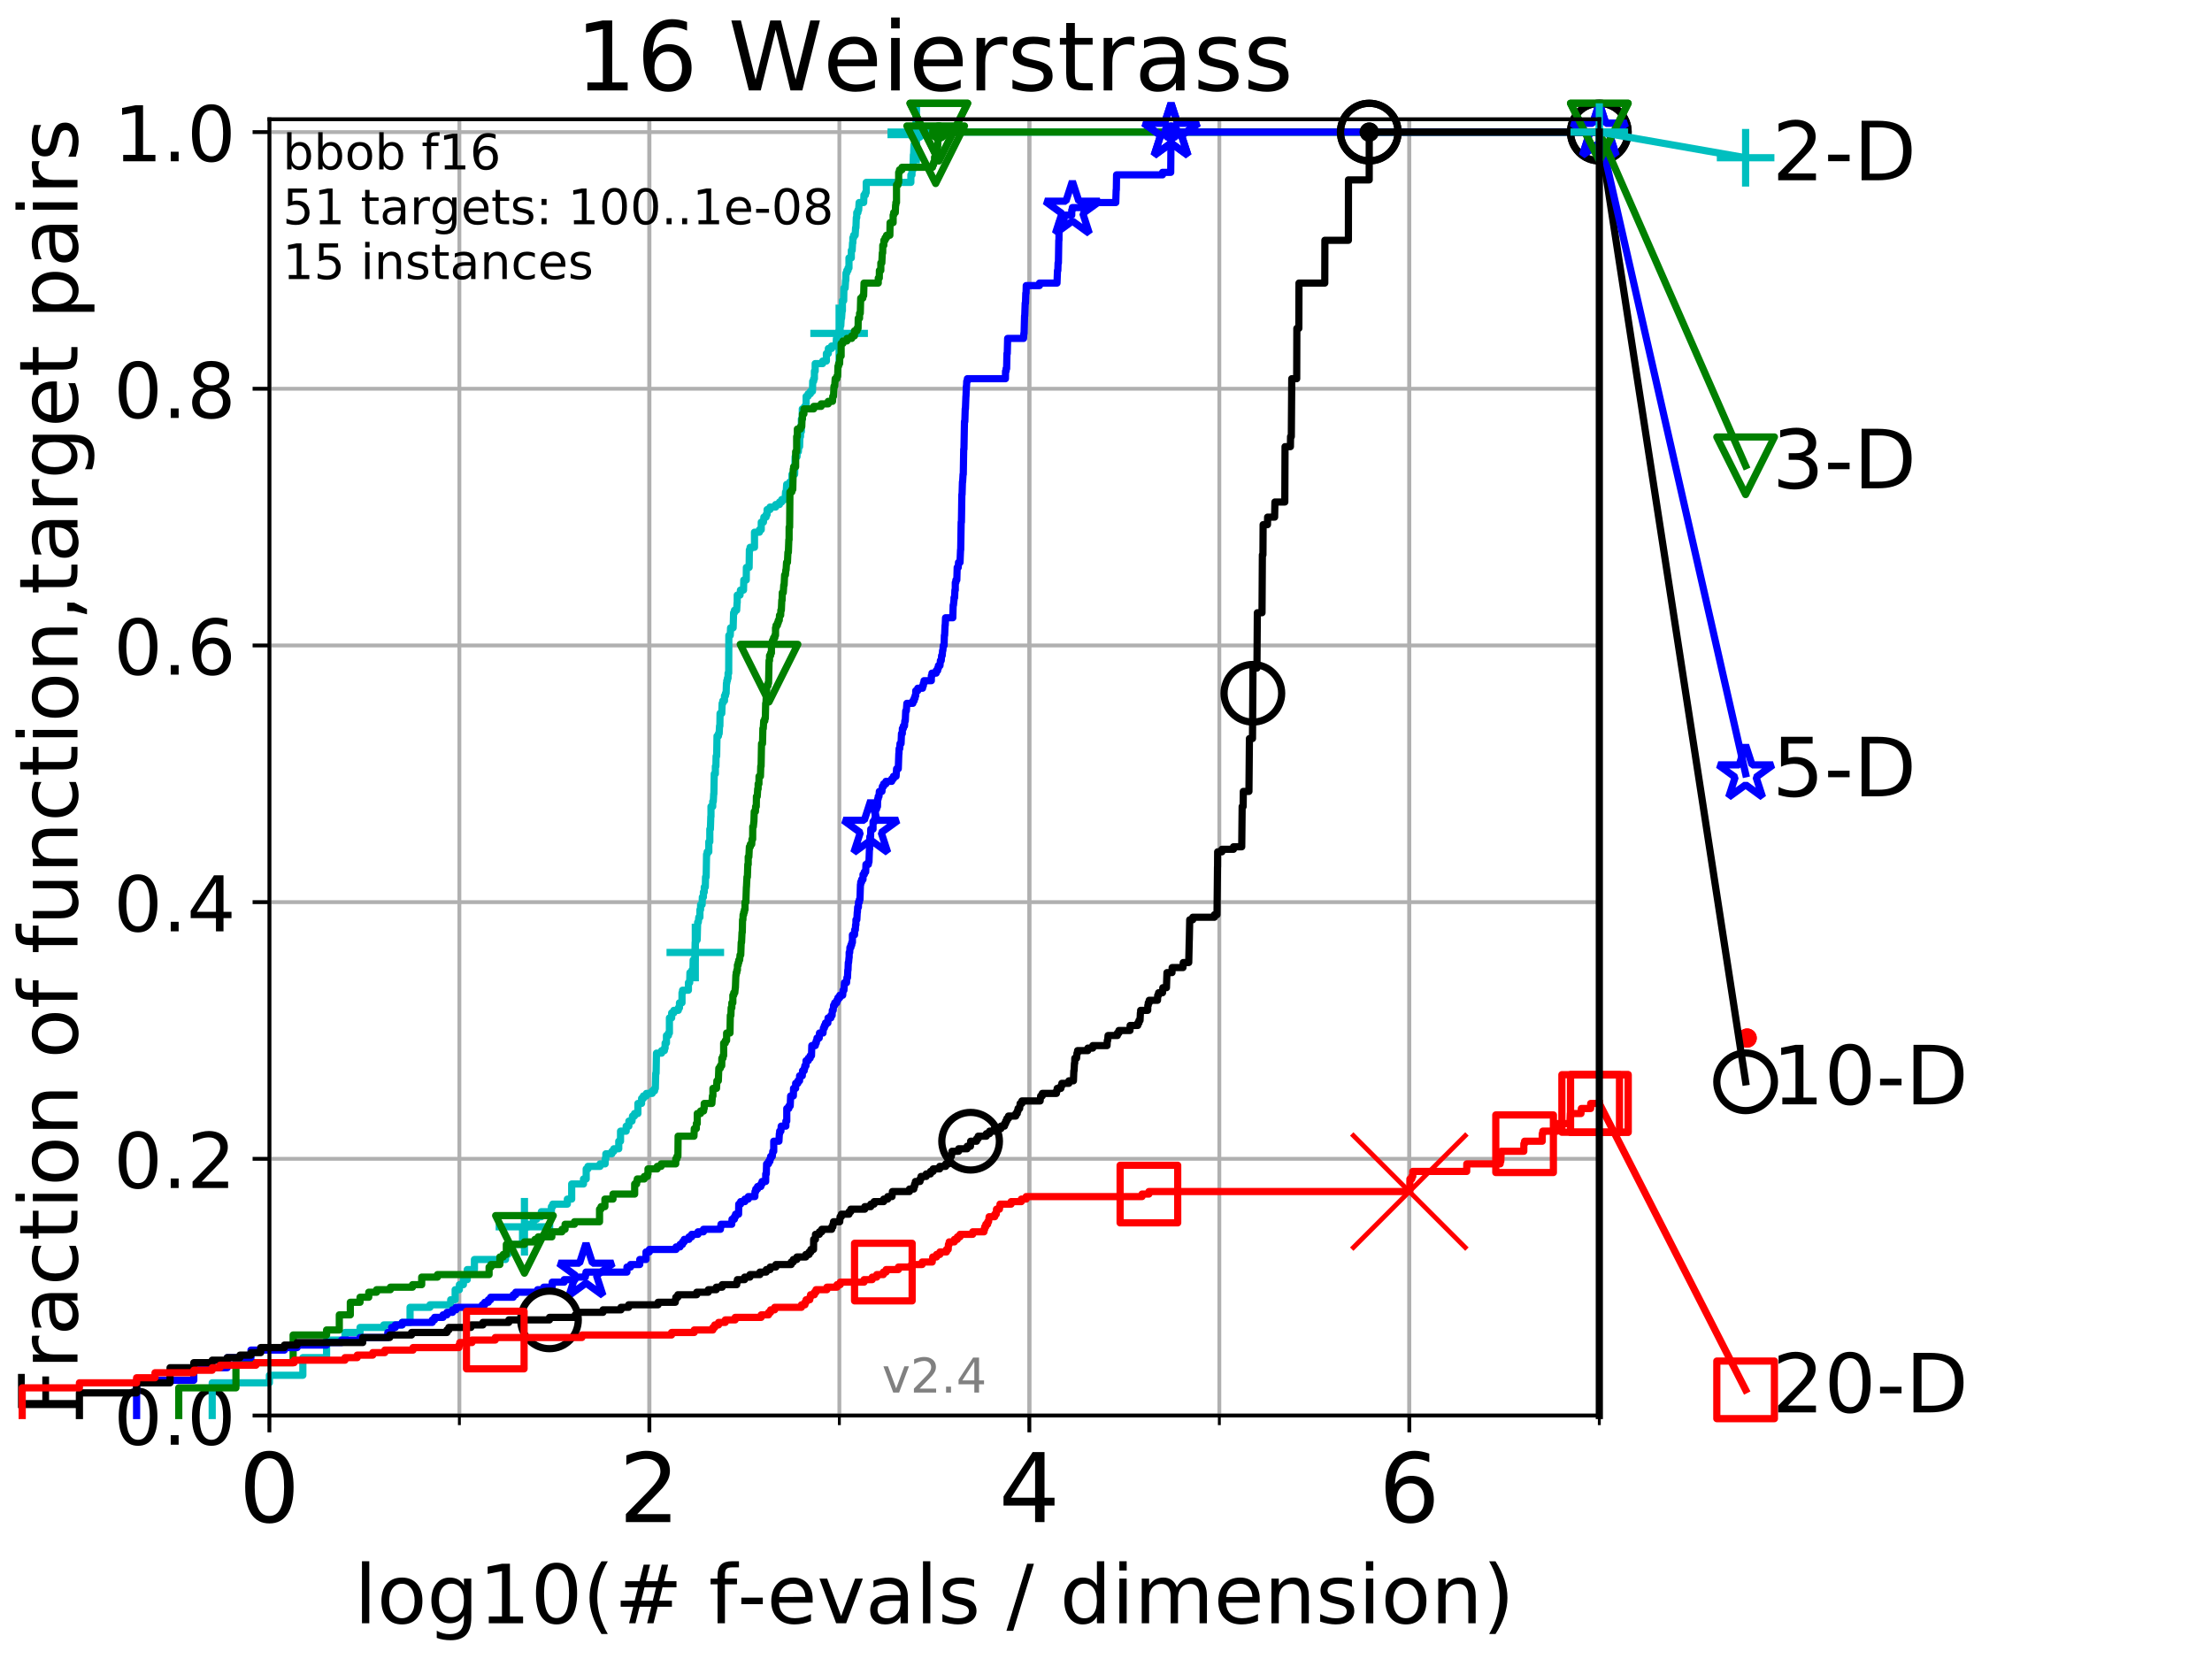 <?xml version="1.0" encoding="utf-8" standalone="no"?>
<!DOCTYPE svg PUBLIC "-//W3C//DTD SVG 1.1//EN"
  "http://www.w3.org/Graphics/SVG/1.1/DTD/svg11.dtd">
<!-- Created with matplotlib (http://matplotlib.org/) -->
<svg height="345.6pt" version="1.1" viewBox="0 0 460.8 345.6" width="460.8pt" xmlns="http://www.w3.org/2000/svg" xmlns:xlink="http://www.w3.org/1999/xlink">
 <defs>
  <style type="text/css">
*{stroke-linecap:butt;stroke-linejoin:round;}
  </style>
 </defs>
 <g id="figure_1">
  <g id="patch_1">
   <path d="M 0 345.6 
L 460.8 345.6 
L 460.8 0 
L 0 0 
z
" style="fill:#ffffff;"/>
  </g>
  <g id="axes_1">
   <g id="patch_2">
    <path d="M 56.12 294.88 
L 333.168 294.88 
L 333.168 24.84 
L 56.12 24.84 
z
" style="fill:#ffffff;"/>
   </g>
   <g id="matplotlib.axis_1">
    <g id="xtick_1">
     <g id="line2d_1">
      <path clip-path="url(#p801c0e0a80)" d="M 56.12 294.88 
L 56.12 24.84 
" style="fill:none;stroke:#b0b0b0;stroke-linecap:square;stroke-width:0.8;"/>
     </g>
     <g id="line2d_2">
      <defs>
       <path d="M 0 0 
L 0 3.5 
" id="mcd8d6ff0eb" style="stroke:#000000;stroke-width:0.8;"/>
      </defs>
      <g>
       <use style="stroke:#000000;stroke-width:0.8;" x="56.12" xlink:href="#mcd8d6ff0eb" y="294.88"/>
      </g>
     </g>
     <g id="text_1">
      <!-- 0 -->
      <defs>
       <path d="M 31.781 66.406 
Q 24.172 66.406 20.328 58.906 
Q 16.5 51.422 16.5 36.375 
Q 16.5 21.391 20.328 13.891 
Q 24.172 6.391 31.781 6.391 
Q 39.453 6.391 43.281 13.891 
Q 47.125 21.391 47.125 36.375 
Q 47.125 51.422 43.281 58.906 
Q 39.453 66.406 31.781 66.406 
z
M 31.781 74.219 
Q 44.047 74.219 50.516 64.516 
Q 56.984 54.828 56.984 36.375 
Q 56.984 17.969 50.516 8.266 
Q 44.047 -1.422 31.781 -1.422 
Q 19.531 -1.422 13.062 8.266 
Q 6.594 17.969 6.594 36.375 
Q 6.594 54.828 13.062 64.516 
Q 19.531 74.219 31.781 74.219 
z
" id="DejaVuSans-30"/>
      </defs>
      <g transform="translate(49.758 317.077)scale(0.2 -0.2)">
       <use xlink:href="#DejaVuSans-30"/>
      </g>
     </g>
    </g>
    <g id="xtick_2">
     <g id="line2d_3">
      <path clip-path="url(#p801c0e0a80)" d="M 135.277 294.88 
L 135.277 24.84 
" style="fill:none;stroke:#b0b0b0;stroke-linecap:square;stroke-width:0.8;"/>
     </g>
     <g id="line2d_4">
      <g>
       <use style="stroke:#000000;stroke-width:0.8;" x="135.277" xlink:href="#mcd8d6ff0eb" y="294.88"/>
      </g>
     </g>
     <g id="text_2">
      <!-- 2 -->
      <defs>
       <path d="M 19.188 8.297 
L 53.609 8.297 
L 53.609 0 
L 7.328 0 
L 7.328 8.297 
Q 12.938 14.109 22.625 23.891 
Q 32.328 33.688 34.812 36.531 
Q 39.547 41.844 41.422 45.531 
Q 43.312 49.219 43.312 52.781 
Q 43.312 58.594 39.234 62.25 
Q 35.156 65.922 28.609 65.922 
Q 23.969 65.922 18.812 64.312 
Q 13.672 62.703 7.812 59.422 
L 7.812 69.391 
Q 13.766 71.781 18.938 73 
Q 24.125 74.219 28.422 74.219 
Q 39.75 74.219 46.484 68.547 
Q 53.219 62.891 53.219 53.422 
Q 53.219 48.922 51.531 44.891 
Q 49.859 40.875 45.406 35.406 
Q 44.188 33.984 37.641 27.219 
Q 31.109 20.453 19.188 8.297 
z
" id="DejaVuSans-32"/>
      </defs>
      <g transform="translate(128.914 317.077)scale(0.2 -0.2)">
       <use xlink:href="#DejaVuSans-32"/>
      </g>
     </g>
    </g>
    <g id="xtick_3">
     <g id="line2d_5">
      <path clip-path="url(#p801c0e0a80)" d="M 214.433 294.88 
L 214.433 24.84 
" style="fill:none;stroke:#b0b0b0;stroke-linecap:square;stroke-width:0.8;"/>
     </g>
     <g id="line2d_6">
      <g>
       <use style="stroke:#000000;stroke-width:0.8;" x="214.433" xlink:href="#mcd8d6ff0eb" y="294.88"/>
      </g>
     </g>
     <g id="text_3">
      <!-- 4 -->
      <defs>
       <path d="M 37.797 64.312 
L 12.891 25.391 
L 37.797 25.391 
z
M 35.203 72.906 
L 47.609 72.906 
L 47.609 25.391 
L 58.016 25.391 
L 58.016 17.188 
L 47.609 17.188 
L 47.609 0 
L 37.797 0 
L 37.797 17.188 
L 4.891 17.188 
L 4.891 26.703 
z
" id="DejaVuSans-34"/>
      </defs>
      <g transform="translate(208.071 317.077)scale(0.2 -0.2)">
       <use xlink:href="#DejaVuSans-34"/>
      </g>
     </g>
    </g>
    <g id="xtick_4">
     <g id="line2d_7">
      <path clip-path="url(#p801c0e0a80)" d="M 293.59 294.88 
L 293.59 24.84 
" style="fill:none;stroke:#b0b0b0;stroke-linecap:square;stroke-width:0.8;"/>
     </g>
     <g id="line2d_8">
      <g>
       <use style="stroke:#000000;stroke-width:0.8;" x="293.59" xlink:href="#mcd8d6ff0eb" y="294.88"/>
      </g>
     </g>
     <g id="text_4">
      <!-- 6 -->
      <defs>
       <path d="M 33.016 40.375 
Q 26.375 40.375 22.484 35.828 
Q 18.609 31.297 18.609 23.391 
Q 18.609 15.531 22.484 10.953 
Q 26.375 6.391 33.016 6.391 
Q 39.656 6.391 43.531 10.953 
Q 47.406 15.531 47.406 23.391 
Q 47.406 31.297 43.531 35.828 
Q 39.656 40.375 33.016 40.375 
z
M 52.594 71.297 
L 52.594 62.312 
Q 48.875 64.062 45.094 64.984 
Q 41.312 65.922 37.594 65.922 
Q 27.828 65.922 22.672 59.328 
Q 17.531 52.734 16.797 39.406 
Q 19.672 43.656 24.016 45.922 
Q 28.375 48.188 33.594 48.188 
Q 44.578 48.188 50.953 41.516 
Q 57.328 34.859 57.328 23.391 
Q 57.328 12.156 50.688 5.359 
Q 44.047 -1.422 33.016 -1.422 
Q 20.359 -1.422 13.672 8.266 
Q 6.984 17.969 6.984 36.375 
Q 6.984 53.656 15.188 63.938 
Q 23.391 74.219 37.203 74.219 
Q 40.922 74.219 44.703 73.484 
Q 48.484 72.75 52.594 71.297 
z
" id="DejaVuSans-36"/>
      </defs>
      <g transform="translate(287.227 317.077)scale(0.2 -0.2)">
       <use xlink:href="#DejaVuSans-36"/>
      </g>
     </g>
    </g>
    <g id="xtick_5">
     <g id="line2d_9">
      <path clip-path="url(#p801c0e0a80)" d="M 56.12 294.88 
L 56.12 24.84 
" style="fill:none;stroke:#b0b0b0;stroke-linecap:square;stroke-width:0.8;"/>
     </g>
     <g id="line2d_10">
      <defs>
       <path d="M 0 0 
L 0 2 
" id="m33e7b1938b" style="stroke:#000000;stroke-width:0.6;"/>
      </defs>
      <g>
       <use style="stroke:#000000;stroke-width:0.6;" x="56.12" xlink:href="#m33e7b1938b" y="294.88"/>
      </g>
     </g>
    </g>
    <g id="xtick_6">
     <g id="line2d_11">
      <path clip-path="url(#p801c0e0a80)" d="M 95.698 294.88 
L 95.698 24.84 
" style="fill:none;stroke:#b0b0b0;stroke-linecap:square;stroke-width:0.8;"/>
     </g>
     <g id="line2d_12">
      <g>
       <use style="stroke:#000000;stroke-width:0.6;" x="95.698" xlink:href="#m33e7b1938b" y="294.88"/>
      </g>
     </g>
    </g>
    <g id="xtick_7">
     <g id="line2d_13">
      <path clip-path="url(#p801c0e0a80)" d="M 135.277 294.88 
L 135.277 24.84 
" style="fill:none;stroke:#b0b0b0;stroke-linecap:square;stroke-width:0.8;"/>
     </g>
     <g id="line2d_14">
      <g>
       <use style="stroke:#000000;stroke-width:0.6;" x="135.277" xlink:href="#m33e7b1938b" y="294.88"/>
      </g>
     </g>
    </g>
    <g id="xtick_8">
     <g id="line2d_15">
      <path clip-path="url(#p801c0e0a80)" d="M 174.855 294.88 
L 174.855 24.84 
" style="fill:none;stroke:#b0b0b0;stroke-linecap:square;stroke-width:0.8;"/>
     </g>
     <g id="line2d_16">
      <g>
       <use style="stroke:#000000;stroke-width:0.6;" x="174.855" xlink:href="#m33e7b1938b" y="294.88"/>
      </g>
     </g>
    </g>
    <g id="xtick_9">
     <g id="line2d_17">
      <path clip-path="url(#p801c0e0a80)" d="M 214.433 294.88 
L 214.433 24.84 
" style="fill:none;stroke:#b0b0b0;stroke-linecap:square;stroke-width:0.8;"/>
     </g>
     <g id="line2d_18">
      <g>
       <use style="stroke:#000000;stroke-width:0.6;" x="214.433" xlink:href="#m33e7b1938b" y="294.88"/>
      </g>
     </g>
    </g>
    <g id="xtick_10">
     <g id="line2d_19">
      <path clip-path="url(#p801c0e0a80)" d="M 254.011 294.88 
L 254.011 24.84 
" style="fill:none;stroke:#b0b0b0;stroke-linecap:square;stroke-width:0.8;"/>
     </g>
     <g id="line2d_20">
      <g>
       <use style="stroke:#000000;stroke-width:0.6;" x="254.011" xlink:href="#m33e7b1938b" y="294.88"/>
      </g>
     </g>
    </g>
    <g id="xtick_11">
     <g id="line2d_21">
      <path clip-path="url(#p801c0e0a80)" d="M 293.59 294.88 
L 293.59 24.84 
" style="fill:none;stroke:#b0b0b0;stroke-linecap:square;stroke-width:0.8;"/>
     </g>
     <g id="line2d_22">
      <g>
       <use style="stroke:#000000;stroke-width:0.6;" x="293.59" xlink:href="#m33e7b1938b" y="294.88"/>
      </g>
     </g>
    </g>
    <g id="xtick_12">
     <g id="line2d_23">
      <path clip-path="url(#p801c0e0a80)" d="M 333.168 294.88 
L 333.168 24.84 
" style="fill:none;stroke:#b0b0b0;stroke-linecap:square;stroke-width:0.8;"/>
     </g>
     <g id="line2d_24">
      <g>
       <use style="stroke:#000000;stroke-width:0.6;" x="333.168" xlink:href="#m33e7b1938b" y="294.88"/>
      </g>
     </g>
    </g>
    <g id="text_5">
     <!-- log10(# f-evals / dimension) -->
     <defs>
      <path d="M 9.422 75.984 
L 18.406 75.984 
L 18.406 0 
L 9.422 0 
z
" id="DejaVuSans-6c"/>
      <path d="M 30.609 48.391 
Q 23.391 48.391 19.188 42.75 
Q 14.984 37.109 14.984 27.297 
Q 14.984 17.484 19.156 11.844 
Q 23.344 6.203 30.609 6.203 
Q 37.797 6.203 41.984 11.859 
Q 46.188 17.531 46.188 27.297 
Q 46.188 37.016 41.984 42.703 
Q 37.797 48.391 30.609 48.391 
z
M 30.609 56 
Q 42.328 56 49.016 48.375 
Q 55.719 40.766 55.719 27.297 
Q 55.719 13.875 49.016 6.219 
Q 42.328 -1.422 30.609 -1.422 
Q 18.844 -1.422 12.172 6.219 
Q 5.516 13.875 5.516 27.297 
Q 5.516 40.766 12.172 48.375 
Q 18.844 56 30.609 56 
z
" id="DejaVuSans-6f"/>
      <path d="M 45.406 27.984 
Q 45.406 37.75 41.375 43.109 
Q 37.359 48.484 30.078 48.484 
Q 22.859 48.484 18.828 43.109 
Q 14.797 37.75 14.797 27.984 
Q 14.797 18.266 18.828 12.891 
Q 22.859 7.516 30.078 7.516 
Q 37.359 7.516 41.375 12.891 
Q 45.406 18.266 45.406 27.984 
z
M 54.391 6.781 
Q 54.391 -7.172 48.188 -13.984 
Q 42 -20.797 29.203 -20.797 
Q 24.469 -20.797 20.266 -20.094 
Q 16.062 -19.391 12.109 -17.922 
L 12.109 -9.188 
Q 16.062 -11.328 19.922 -12.344 
Q 23.781 -13.375 27.781 -13.375 
Q 36.625 -13.375 41.016 -8.766 
Q 45.406 -4.156 45.406 5.172 
L 45.406 9.625 
Q 42.625 4.781 38.281 2.391 
Q 33.938 0 27.875 0 
Q 17.828 0 11.672 7.656 
Q 5.516 15.328 5.516 27.984 
Q 5.516 40.672 11.672 48.328 
Q 17.828 56 27.875 56 
Q 33.938 56 38.281 53.609 
Q 42.625 51.219 45.406 46.391 
L 45.406 54.688 
L 54.391 54.688 
z
" id="DejaVuSans-67"/>
      <path d="M 12.406 8.297 
L 28.516 8.297 
L 28.516 63.922 
L 10.984 60.406 
L 10.984 69.391 
L 28.422 72.906 
L 38.281 72.906 
L 38.281 8.297 
L 54.391 8.297 
L 54.391 0 
L 12.406 0 
z
" id="DejaVuSans-31"/>
      <path d="M 31 75.875 
Q 24.469 64.656 21.281 53.656 
Q 18.109 42.672 18.109 31.391 
Q 18.109 20.125 21.312 9.062 
Q 24.516 -2 31 -13.188 
L 23.188 -13.188 
Q 15.875 -1.703 12.234 9.375 
Q 8.594 20.453 8.594 31.391 
Q 8.594 42.281 12.203 53.312 
Q 15.828 64.359 23.188 75.875 
z
" id="DejaVuSans-28"/>
      <path d="M 51.125 44 
L 36.922 44 
L 32.812 27.688 
L 47.125 27.688 
z
M 43.797 71.781 
L 38.719 51.516 
L 52.984 51.516 
L 58.109 71.781 
L 65.922 71.781 
L 60.891 51.516 
L 76.125 51.516 
L 76.125 44 
L 58.984 44 
L 54.984 27.688 
L 70.516 27.688 
L 70.516 20.219 
L 53.078 20.219 
L 48 0 
L 40.188 0 
L 45.219 20.219 
L 30.906 20.219 
L 25.875 0 
L 18.016 0 
L 23.094 20.219 
L 7.719 20.219 
L 7.719 27.688 
L 24.906 27.688 
L 29 44 
L 13.281 44 
L 13.281 51.516 
L 30.906 51.516 
L 35.891 71.781 
z
" id="DejaVuSans-23"/>
      <path id="DejaVuSans-20"/>
      <path d="M 37.109 75.984 
L 37.109 68.5 
L 28.516 68.5 
Q 23.688 68.5 21.797 66.547 
Q 19.922 64.594 19.922 59.516 
L 19.922 54.688 
L 34.719 54.688 
L 34.719 47.703 
L 19.922 47.703 
L 19.922 0 
L 10.891 0 
L 10.891 47.703 
L 2.297 47.703 
L 2.297 54.688 
L 10.891 54.688 
L 10.891 58.5 
Q 10.891 67.625 15.141 71.797 
Q 19.391 75.984 28.609 75.984 
z
" id="DejaVuSans-66"/>
      <path d="M 4.891 31.391 
L 31.203 31.391 
L 31.203 23.391 
L 4.891 23.391 
z
" id="DejaVuSans-2d"/>
      <path d="M 56.203 29.594 
L 56.203 25.203 
L 14.891 25.203 
Q 15.484 15.922 20.484 11.062 
Q 25.484 6.203 34.422 6.203 
Q 39.594 6.203 44.453 7.469 
Q 49.312 8.734 54.109 11.281 
L 54.109 2.781 
Q 49.266 0.734 44.188 -0.344 
Q 39.109 -1.422 33.891 -1.422 
Q 20.797 -1.422 13.156 6.188 
Q 5.516 13.812 5.516 26.812 
Q 5.516 40.234 12.766 48.109 
Q 20.016 56 32.328 56 
Q 43.359 56 49.781 48.891 
Q 56.203 41.797 56.203 29.594 
z
M 47.219 32.234 
Q 47.125 39.594 43.094 43.984 
Q 39.062 48.391 32.422 48.391 
Q 24.906 48.391 20.391 44.141 
Q 15.875 39.891 15.188 32.172 
z
" id="DejaVuSans-65"/>
      <path d="M 2.984 54.688 
L 12.5 54.688 
L 29.594 8.797 
L 46.688 54.688 
L 56.203 54.688 
L 35.688 0 
L 23.484 0 
z
" id="DejaVuSans-76"/>
      <path d="M 34.281 27.484 
Q 23.391 27.484 19.188 25 
Q 14.984 22.516 14.984 16.5 
Q 14.984 11.719 18.141 8.906 
Q 21.297 6.109 26.703 6.109 
Q 34.188 6.109 38.703 11.406 
Q 43.219 16.703 43.219 25.484 
L 43.219 27.484 
z
M 52.203 31.203 
L 52.203 0 
L 43.219 0 
L 43.219 8.297 
Q 40.141 3.328 35.547 0.953 
Q 30.953 -1.422 24.312 -1.422 
Q 15.922 -1.422 10.953 3.297 
Q 6 8.016 6 15.922 
Q 6 25.141 12.172 29.828 
Q 18.359 34.516 30.609 34.516 
L 43.219 34.516 
L 43.219 35.406 
Q 43.219 41.609 39.141 45 
Q 35.062 48.391 27.688 48.391 
Q 23 48.391 18.547 47.266 
Q 14.109 46.141 10.016 43.891 
L 10.016 52.203 
Q 14.938 54.109 19.578 55.047 
Q 24.219 56 28.609 56 
Q 40.484 56 46.344 49.844 
Q 52.203 43.703 52.203 31.203 
z
" id="DejaVuSans-61"/>
      <path d="M 44.281 53.078 
L 44.281 44.578 
Q 40.484 46.531 36.375 47.5 
Q 32.281 48.484 27.875 48.484 
Q 21.188 48.484 17.844 46.438 
Q 14.5 44.391 14.5 40.281 
Q 14.5 37.156 16.891 35.375 
Q 19.281 33.594 26.516 31.984 
L 29.594 31.297 
Q 39.156 29.25 43.188 25.516 
Q 47.219 21.781 47.219 15.094 
Q 47.219 7.469 41.188 3.016 
Q 35.156 -1.422 24.609 -1.422 
Q 20.219 -1.422 15.453 -0.562 
Q 10.688 0.297 5.422 2 
L 5.422 11.281 
Q 10.406 8.688 15.234 7.391 
Q 20.062 6.109 24.812 6.109 
Q 31.156 6.109 34.562 8.281 
Q 37.984 10.453 37.984 14.406 
Q 37.984 18.062 35.516 20.016 
Q 33.062 21.969 24.703 23.781 
L 21.578 24.516 
Q 13.234 26.266 9.516 29.906 
Q 5.812 33.547 5.812 39.891 
Q 5.812 47.609 11.281 51.797 
Q 16.75 56 26.812 56 
Q 31.781 56 36.172 55.266 
Q 40.578 54.547 44.281 53.078 
z
" id="DejaVuSans-73"/>
      <path d="M 25.391 72.906 
L 33.688 72.906 
L 8.297 -9.281 
L 0 -9.281 
z
" id="DejaVuSans-2f"/>
      <path d="M 45.406 46.391 
L 45.406 75.984 
L 54.391 75.984 
L 54.391 0 
L 45.406 0 
L 45.406 8.203 
Q 42.578 3.328 38.25 0.953 
Q 33.938 -1.422 27.875 -1.422 
Q 17.969 -1.422 11.734 6.484 
Q 5.516 14.406 5.516 27.297 
Q 5.516 40.188 11.734 48.094 
Q 17.969 56 27.875 56 
Q 33.938 56 38.25 53.625 
Q 42.578 51.266 45.406 46.391 
z
M 14.797 27.297 
Q 14.797 17.391 18.875 11.75 
Q 22.953 6.109 30.078 6.109 
Q 37.203 6.109 41.297 11.75 
Q 45.406 17.391 45.406 27.297 
Q 45.406 37.203 41.297 42.844 
Q 37.203 48.484 30.078 48.484 
Q 22.953 48.484 18.875 42.844 
Q 14.797 37.203 14.797 27.297 
z
" id="DejaVuSans-64"/>
      <path d="M 9.422 54.688 
L 18.406 54.688 
L 18.406 0 
L 9.422 0 
z
M 9.422 75.984 
L 18.406 75.984 
L 18.406 64.594 
L 9.422 64.594 
z
" id="DejaVuSans-69"/>
      <path d="M 52 44.188 
Q 55.375 50.25 60.062 53.125 
Q 64.75 56 71.094 56 
Q 79.641 56 84.281 50.016 
Q 88.922 44.047 88.922 33.016 
L 88.922 0 
L 79.891 0 
L 79.891 32.719 
Q 79.891 40.578 77.094 44.375 
Q 74.312 48.188 68.609 48.188 
Q 61.625 48.188 57.562 43.547 
Q 53.516 38.922 53.516 30.906 
L 53.516 0 
L 44.484 0 
L 44.484 32.719 
Q 44.484 40.625 41.703 44.406 
Q 38.922 48.188 33.109 48.188 
Q 26.219 48.188 22.156 43.531 
Q 18.109 38.875 18.109 30.906 
L 18.109 0 
L 9.078 0 
L 9.078 54.688 
L 18.109 54.688 
L 18.109 46.188 
Q 21.188 51.219 25.484 53.609 
Q 29.781 56 35.688 56 
Q 41.656 56 45.828 52.969 
Q 50 49.953 52 44.188 
z
" id="DejaVuSans-6d"/>
      <path d="M 54.891 33.016 
L 54.891 0 
L 45.906 0 
L 45.906 32.719 
Q 45.906 40.484 42.875 44.328 
Q 39.844 48.188 33.797 48.188 
Q 26.516 48.188 22.312 43.547 
Q 18.109 38.922 18.109 30.906 
L 18.109 0 
L 9.078 0 
L 9.078 54.688 
L 18.109 54.688 
L 18.109 46.188 
Q 21.344 51.125 25.703 53.562 
Q 30.078 56 35.797 56 
Q 45.219 56 50.047 50.172 
Q 54.891 44.344 54.891 33.016 
z
" id="DejaVuSans-6e"/>
      <path d="M 8.016 75.875 
L 15.828 75.875 
Q 23.141 64.359 26.781 53.312 
Q 30.422 42.281 30.422 31.391 
Q 30.422 20.453 26.781 9.375 
Q 23.141 -1.703 15.828 -13.188 
L 8.016 -13.188 
Q 14.5 -2 17.703 9.062 
Q 20.906 20.125 20.906 31.391 
Q 20.906 42.672 17.703 53.656 
Q 14.5 64.656 8.016 75.875 
z
" id="DejaVuSans-29"/>
     </defs>
     <g transform="translate(73.803 338.154)scale(0.17 -0.17)">
      <use xlink:href="#DejaVuSans-6c"/>
      <use x="27.783" xlink:href="#DejaVuSans-6f"/>
      <use x="88.965" xlink:href="#DejaVuSans-67"/>
      <use x="152.441" xlink:href="#DejaVuSans-31"/>
      <use x="216.064" xlink:href="#DejaVuSans-30"/>
      <use x="279.688" xlink:href="#DejaVuSans-28"/>
      <use x="318.701" xlink:href="#DejaVuSans-23"/>
      <use x="402.49" xlink:href="#DejaVuSans-20"/>
      <use x="434.277" xlink:href="#DejaVuSans-66"/>
      <use x="469.404" xlink:href="#DejaVuSans-2d"/>
      <use x="505.488" xlink:href="#DejaVuSans-65"/>
      <use x="567.012" xlink:href="#DejaVuSans-76"/>
      <use x="626.191" xlink:href="#DejaVuSans-61"/>
      <use x="687.471" xlink:href="#DejaVuSans-6c"/>
      <use x="715.254" xlink:href="#DejaVuSans-73"/>
      <use x="767.354" xlink:href="#DejaVuSans-20"/>
      <use x="799.141" xlink:href="#DejaVuSans-2f"/>
      <use x="832.832" xlink:href="#DejaVuSans-20"/>
      <use x="864.619" xlink:href="#DejaVuSans-64"/>
      <use x="928.096" xlink:href="#DejaVuSans-69"/>
      <use x="955.879" xlink:href="#DejaVuSans-6d"/>
      <use x="1053.291" xlink:href="#DejaVuSans-65"/>
      <use x="1114.814" xlink:href="#DejaVuSans-6e"/>
      <use x="1178.193" xlink:href="#DejaVuSans-73"/>
      <use x="1230.293" xlink:href="#DejaVuSans-69"/>
      <use x="1258.076" xlink:href="#DejaVuSans-6f"/>
      <use x="1319.258" xlink:href="#DejaVuSans-6e"/>
      <use x="1382.637" xlink:href="#DejaVuSans-29"/>
     </g>
    </g>
   </g>
   <g id="matplotlib.axis_2">
    <g id="ytick_1">
     <g id="line2d_25">
      <path clip-path="url(#p801c0e0a80)" d="M 56.12 294.88 
L 333.168 294.88 
" style="fill:none;stroke:#b0b0b0;stroke-linecap:square;stroke-width:0.8;"/>
     </g>
     <g id="line2d_26">
      <defs>
       <path d="M 0 0 
L -3.5 0 
" id="m233e6be809" style="stroke:#000000;stroke-width:0.8;"/>
      </defs>
      <g>
       <use style="stroke:#000000;stroke-width:0.8;" x="56.12" xlink:href="#m233e6be809" y="294.88"/>
      </g>
     </g>
     <g id="text_6">
      <!-- 0.0 -->
      <defs>
       <path d="M 10.688 12.406 
L 21 12.406 
L 21 0 
L 10.688 0 
z
" id="DejaVuSans-2e"/>
      </defs>
      <g transform="translate(23.675 300.959)scale(0.16 -0.16)">
       <use xlink:href="#DejaVuSans-30"/>
       <use x="63.623" xlink:href="#DejaVuSans-2e"/>
       <use x="95.41" xlink:href="#DejaVuSans-30"/>
      </g>
     </g>
    </g>
    <g id="ytick_2">
     <g id="line2d_27">
      <path clip-path="url(#p801c0e0a80)" d="M 56.12 241.407 
L 333.168 241.407 
" style="fill:none;stroke:#b0b0b0;stroke-linecap:square;stroke-width:0.8;"/>
     </g>
     <g id="line2d_28">
      <g>
       <use style="stroke:#000000;stroke-width:0.8;" x="56.12" xlink:href="#m233e6be809" y="241.407"/>
      </g>
     </g>
     <g id="text_7">
      <!-- 0.2 -->
      <g transform="translate(23.675 247.485)scale(0.16 -0.16)">
       <use xlink:href="#DejaVuSans-30"/>
       <use x="63.623" xlink:href="#DejaVuSans-2e"/>
       <use x="95.41" xlink:href="#DejaVuSans-32"/>
      </g>
     </g>
    </g>
    <g id="ytick_3">
     <g id="line2d_29">
      <path clip-path="url(#p801c0e0a80)" d="M 56.12 187.933 
L 333.168 187.933 
" style="fill:none;stroke:#b0b0b0;stroke-linecap:square;stroke-width:0.8;"/>
     </g>
     <g id="line2d_30">
      <g>
       <use style="stroke:#000000;stroke-width:0.8;" x="56.12" xlink:href="#m233e6be809" y="187.933"/>
      </g>
     </g>
     <g id="text_8">
      <!-- 0.4 -->
      <g transform="translate(23.675 194.012)scale(0.16 -0.16)">
       <use xlink:href="#DejaVuSans-30"/>
       <use x="63.623" xlink:href="#DejaVuSans-2e"/>
       <use x="95.41" xlink:href="#DejaVuSans-34"/>
      </g>
     </g>
    </g>
    <g id="ytick_4">
     <g id="line2d_31">
      <path clip-path="url(#p801c0e0a80)" d="M 56.12 134.46 
L 333.168 134.46 
" style="fill:none;stroke:#b0b0b0;stroke-linecap:square;stroke-width:0.8;"/>
     </g>
     <g id="line2d_32">
      <g>
       <use style="stroke:#000000;stroke-width:0.8;" x="56.12" xlink:href="#m233e6be809" y="134.46"/>
      </g>
     </g>
     <g id="text_9">
      <!-- 0.6 -->
      <g transform="translate(23.675 140.539)scale(0.16 -0.16)">
       <use xlink:href="#DejaVuSans-30"/>
       <use x="63.623" xlink:href="#DejaVuSans-2e"/>
       <use x="95.41" xlink:href="#DejaVuSans-36"/>
      </g>
     </g>
    </g>
    <g id="ytick_5">
     <g id="line2d_33">
      <path clip-path="url(#p801c0e0a80)" d="M 56.12 80.987 
L 333.168 80.987 
" style="fill:none;stroke:#b0b0b0;stroke-linecap:square;stroke-width:0.8;"/>
     </g>
     <g id="line2d_34">
      <g>
       <use style="stroke:#000000;stroke-width:0.8;" x="56.12" xlink:href="#m233e6be809" y="80.987"/>
      </g>
     </g>
     <g id="text_10">
      <!-- 0.8 -->
      <defs>
       <path d="M 31.781 34.625 
Q 24.75 34.625 20.719 30.859 
Q 16.703 27.094 16.703 20.516 
Q 16.703 13.922 20.719 10.156 
Q 24.75 6.391 31.781 6.391 
Q 38.812 6.391 42.859 10.172 
Q 46.922 13.969 46.922 20.516 
Q 46.922 27.094 42.891 30.859 
Q 38.875 34.625 31.781 34.625 
z
M 21.922 38.812 
Q 15.578 40.375 12.031 44.719 
Q 8.5 49.078 8.5 55.328 
Q 8.5 64.062 14.719 69.141 
Q 20.953 74.219 31.781 74.219 
Q 42.672 74.219 48.875 69.141 
Q 55.078 64.062 55.078 55.328 
Q 55.078 49.078 51.531 44.719 
Q 48 40.375 41.703 38.812 
Q 48.828 37.156 52.797 32.312 
Q 56.781 27.484 56.781 20.516 
Q 56.781 9.906 50.312 4.234 
Q 43.844 -1.422 31.781 -1.422 
Q 19.734 -1.422 13.25 4.234 
Q 6.781 9.906 6.781 20.516 
Q 6.781 27.484 10.781 32.312 
Q 14.797 37.156 21.922 38.812 
z
M 18.312 54.391 
Q 18.312 48.734 21.844 45.562 
Q 25.391 42.391 31.781 42.391 
Q 38.141 42.391 41.719 45.562 
Q 45.312 48.734 45.312 54.391 
Q 45.312 60.062 41.719 63.234 
Q 38.141 66.406 31.781 66.406 
Q 25.391 66.406 21.844 63.234 
Q 18.312 60.062 18.312 54.391 
z
" id="DejaVuSans-38"/>
      </defs>
      <g transform="translate(23.675 87.066)scale(0.16 -0.16)">
       <use xlink:href="#DejaVuSans-30"/>
       <use x="63.623" xlink:href="#DejaVuSans-2e"/>
       <use x="95.41" xlink:href="#DejaVuSans-38"/>
      </g>
     </g>
    </g>
    <g id="ytick_6">
     <g id="line2d_35">
      <path clip-path="url(#p801c0e0a80)" d="M 56.12 27.514 
L 333.168 27.514 
" style="fill:none;stroke:#b0b0b0;stroke-linecap:square;stroke-width:0.8;"/>
     </g>
     <g id="line2d_36">
      <g>
       <use style="stroke:#000000;stroke-width:0.8;" x="56.12" xlink:href="#m233e6be809" y="27.514"/>
      </g>
     </g>
     <g id="text_11">
      <!-- 1.0 -->
      <g transform="translate(23.675 33.592)scale(0.16 -0.16)">
       <use xlink:href="#DejaVuSans-31"/>
       <use x="63.623" xlink:href="#DejaVuSans-2e"/>
       <use x="95.41" xlink:href="#DejaVuSans-30"/>
      </g>
     </g>
    </g>
    <g id="text_12">
     <!-- Fraction of function,target pairs -->
     <defs>
      <path d="M 9.812 72.906 
L 51.703 72.906 
L 51.703 64.594 
L 19.672 64.594 
L 19.672 43.109 
L 48.578 43.109 
L 48.578 34.812 
L 19.672 34.812 
L 19.672 0 
L 9.812 0 
z
" id="DejaVuSans-46"/>
      <path d="M 41.109 46.297 
Q 39.594 47.172 37.812 47.578 
Q 36.031 48 33.891 48 
Q 26.266 48 22.188 43.047 
Q 18.109 38.094 18.109 28.812 
L 18.109 0 
L 9.078 0 
L 9.078 54.688 
L 18.109 54.688 
L 18.109 46.188 
Q 20.953 51.172 25.484 53.578 
Q 30.031 56 36.531 56 
Q 37.453 56 38.578 55.875 
Q 39.703 55.766 41.062 55.516 
z
" id="DejaVuSans-72"/>
      <path d="M 48.781 52.594 
L 48.781 44.188 
Q 44.969 46.297 41.141 47.344 
Q 37.312 48.391 33.406 48.391 
Q 24.656 48.391 19.812 42.844 
Q 14.984 37.312 14.984 27.297 
Q 14.984 17.281 19.812 11.734 
Q 24.656 6.203 33.406 6.203 
Q 37.312 6.203 41.141 7.25 
Q 44.969 8.297 48.781 10.406 
L 48.781 2.094 
Q 45.016 0.344 40.984 -0.531 
Q 36.969 -1.422 32.422 -1.422 
Q 20.062 -1.422 12.781 6.344 
Q 5.516 14.109 5.516 27.297 
Q 5.516 40.672 12.859 48.328 
Q 20.219 56 33.016 56 
Q 37.156 56 41.109 55.141 
Q 45.062 54.297 48.781 52.594 
z
" id="DejaVuSans-63"/>
      <path d="M 18.312 70.219 
L 18.312 54.688 
L 36.812 54.688 
L 36.812 47.703 
L 18.312 47.703 
L 18.312 18.016 
Q 18.312 11.328 20.141 9.422 
Q 21.969 7.516 27.594 7.516 
L 36.812 7.516 
L 36.812 0 
L 27.594 0 
Q 17.188 0 13.234 3.875 
Q 9.281 7.766 9.281 18.016 
L 9.281 47.703 
L 2.688 47.703 
L 2.688 54.688 
L 9.281 54.688 
L 9.281 70.219 
z
" id="DejaVuSans-74"/>
      <path d="M 8.5 21.578 
L 8.5 54.688 
L 17.484 54.688 
L 17.484 21.922 
Q 17.484 14.156 20.5 10.266 
Q 23.531 6.391 29.594 6.391 
Q 36.859 6.391 41.078 11.031 
Q 45.312 15.672 45.312 23.688 
L 45.312 54.688 
L 54.297 54.688 
L 54.297 0 
L 45.312 0 
L 45.312 8.406 
Q 42.047 3.422 37.719 1 
Q 33.406 -1.422 27.688 -1.422 
Q 18.266 -1.422 13.375 4.438 
Q 8.5 10.297 8.5 21.578 
z
M 31.109 56 
z
" id="DejaVuSans-75"/>
      <path d="M 11.719 12.406 
L 22.016 12.406 
L 22.016 4 
L 14.016 -11.625 
L 7.719 -11.625 
L 11.719 4 
z
" id="DejaVuSans-2c"/>
      <path d="M 18.109 8.203 
L 18.109 -20.797 
L 9.078 -20.797 
L 9.078 54.688 
L 18.109 54.688 
L 18.109 46.391 
Q 20.953 51.266 25.266 53.625 
Q 29.594 56 35.594 56 
Q 45.562 56 51.781 48.094 
Q 58.016 40.188 58.016 27.297 
Q 58.016 14.406 51.781 6.484 
Q 45.562 -1.422 35.594 -1.422 
Q 29.594 -1.422 25.266 0.953 
Q 20.953 3.328 18.109 8.203 
z
M 48.688 27.297 
Q 48.688 37.203 44.609 42.844 
Q 40.531 48.484 33.406 48.484 
Q 26.266 48.484 22.188 42.844 
Q 18.109 37.203 18.109 27.297 
Q 18.109 17.391 22.188 11.75 
Q 26.266 6.109 33.406 6.109 
Q 40.531 6.109 44.609 11.75 
Q 48.688 17.391 48.688 27.297 
z
" id="DejaVuSans-70"/>
     </defs>
     <g transform="translate(16.14 294.999)rotate(-90)scale(0.17 -0.17)">
      <use xlink:href="#DejaVuSans-46"/>
      <use x="57.41" xlink:href="#DejaVuSans-72"/>
      <use x="98.523" xlink:href="#DejaVuSans-61"/>
      <use x="159.803" xlink:href="#DejaVuSans-63"/>
      <use x="214.783" xlink:href="#DejaVuSans-74"/>
      <use x="253.992" xlink:href="#DejaVuSans-69"/>
      <use x="281.775" xlink:href="#DejaVuSans-6f"/>
      <use x="342.957" xlink:href="#DejaVuSans-6e"/>
      <use x="406.336" xlink:href="#DejaVuSans-20"/>
      <use x="438.123" xlink:href="#DejaVuSans-6f"/>
      <use x="499.305" xlink:href="#DejaVuSans-66"/>
      <use x="534.51" xlink:href="#DejaVuSans-20"/>
      <use x="566.297" xlink:href="#DejaVuSans-66"/>
      <use x="601.502" xlink:href="#DejaVuSans-75"/>
      <use x="664.881" xlink:href="#DejaVuSans-6e"/>
      <use x="728.26" xlink:href="#DejaVuSans-63"/>
      <use x="783.24" xlink:href="#DejaVuSans-74"/>
      <use x="822.449" xlink:href="#DejaVuSans-69"/>
      <use x="850.232" xlink:href="#DejaVuSans-6f"/>
      <use x="911.414" xlink:href="#DejaVuSans-6e"/>
      <use x="974.793" xlink:href="#DejaVuSans-2c"/>
      <use x="1006.58" xlink:href="#DejaVuSans-74"/>
      <use x="1045.789" xlink:href="#DejaVuSans-61"/>
      <use x="1107.068" xlink:href="#DejaVuSans-72"/>
      <use x="1148.166" xlink:href="#DejaVuSans-67"/>
      <use x="1211.643" xlink:href="#DejaVuSans-65"/>
      <use x="1273.166" xlink:href="#DejaVuSans-74"/>
      <use x="1312.375" xlink:href="#DejaVuSans-20"/>
      <use x="1344.162" xlink:href="#DejaVuSans-70"/>
      <use x="1407.639" xlink:href="#DejaVuSans-61"/>
      <use x="1468.918" xlink:href="#DejaVuSans-69"/>
      <use x="1496.701" xlink:href="#DejaVuSans-72"/>
      <use x="1537.814" xlink:href="#DejaVuSans-73"/>
     </g>
    </g>
   </g>
   <g id="line2d_37">
    <defs>
     <path d="M 0 1.5 
C 0.398 1.5 0.779 1.342 1.061 1.061 
C 1.342 0.779 1.5 0.398 1.5 0 
C 1.5 -0.398 1.342 -0.779 1.061 -1.061 
C 0.779 -1.342 0.398 -1.5 0 -1.5 
C -0.398 -1.5 -0.779 -1.342 -1.061 -1.061 
C -1.342 -0.779 -1.5 -0.398 -1.5 0 
C -1.5 0.398 -1.342 0.779 -1.061 1.061 
C -0.779 1.342 -0.398 1.5 0 1.5 
z
" id="m1d9e516293" style="stroke:#00bfbf;"/>
    </defs>
    <g>
     <use style="fill:#00bfbf;stroke:#00bfbf;" x="190.881" xlink:href="#m1d9e516293" y="27.514"/>
     <use style="fill:#00bfbf;stroke:#00bfbf;" x="190.881" xlink:href="#m1d9e516293" y="27.514"/>
    </g>
   </g>
   <g id="line2d_38">
    <path d="M 44.206 294.88 
L 44.206 288.065 
L 56.12 288.065 
L 56.12 286.492 
L 63.089 286.492 
L 63.089 282.822 
L 68.034 282.822 
L 68.034 279.153 
L 71.87 279.153 
L 71.87 277.58 
L 75.004 277.58 
L 75.004 276.531 
L 79.949 276.531 
L 79.949 276.007 
L 83.784 276.007 
L 83.784 275.483 
L 85.422 275.483 
L 85.422 272.337 
L 89.568 272.337 
L 89.568 271.813 
L 93.887 271.813 
L 93.887 270.765 
L 94.817 270.765 
L 94.817 268.668 
L 95.698 268.668 
L 95.698 267.619 
L 96.537 267.619 
L 96.537 266.571 
L 97.337 266.571 
L 97.337 264.474 
L 98.832 264.474 
L 98.832 262.377 
L 105.317 262.377 
L 105.317 261.328 
L 105.802 261.328 
L 105.802 259.755 
L 106.731 259.755 
L 106.731 259.231 
L 108.856 259.231 
L 108.856 256.086 
L 109.251 256.086 
L 109.251 255.561 
L 110.015 255.561 
L 110.015 255.037 
L 111.101 255.037 
L 111.101 253.989 
L 111.788 253.989 
L 111.788 253.464 
L 112.771 253.464 
L 112.771 252.416 
L 114.866 252.416 
L 114.866 251.367 
L 115.146 251.367 
L 115.146 250.843 
L 118.187 250.843 
L 118.187 249.795 
L 119.092 249.795 
L 119.092 246.649 
L 121.551 246.649 
L 121.551 245.601 
L 122.115 245.601 
L 122.115 243.504 
L 122.481 243.504 
L 122.481 242.979 
L 125.001 242.979 
L 125.001 242.455 
L 126.061 242.455 
L 126.061 241.407 
L 126.207 241.407 
L 126.207 240.358 
L 127.471 240.358 
L 127.471 239.834 
L 127.872 239.834 
L 127.872 239.31 
L 128.898 239.31 
L 128.898 237.737 
L 129.268 237.737 
L 129.268 235.64 
L 130.446 235.64 
L 130.446 234.592 
L 131.006 234.592 
L 131.006 233.543 
L 131.655 233.543 
L 131.76 232.495 
L 132.177 232.495 
L 132.177 231.97 
L 132.883 231.97 
L 132.883 229.873 
L 133.655 229.873 
L 133.655 228.825 
L 134.029 228.825 
L 134.029 228.301 
L 134.664 228.301 
L 134.664 227.776 
L 135.868 227.776 
L 135.868 227.252 
L 136.359 227.252 
L 136.359 226.728 
L 136.52 226.728 
L 136.599 223.582 
L 136.679 223.582 
L 136.758 219.388 
L 137.828 219.388 
L 137.828 218.864 
L 138.41 218.864 
L 138.41 218.34 
L 138.553 218.34 
L 138.553 217.291 
L 138.835 217.291 
L 138.835 215.719 
L 139.249 215.719 
L 139.249 215.194 
L 139.452 215.194 
L 139.452 212.049 
L 139.918 212.049 
L 139.918 211 
L 140.371 211 
L 140.371 210.476 
L 141.304 210.476 
L 141.304 209.952 
L 141.544 209.952 
L 141.544 208.903 
L 142.073 208.903 
L 142.073 206.806 
L 142.189 206.806 
L 142.189 206.282 
L 143.409 206.282 
L 143.409 204.709 
L 143.675 204.709 
L 143.727 202.612 
L 144.143 202.612 
L 144.143 202.088 
L 144.347 202.088 
L 144.397 199.991 
L 144.748 199.991 
L 144.846 196.321 
L 144.945 196.321 
L 144.945 195.797 
L 145.236 195.797 
L 145.332 192.127 
L 145.475 192.127 
L 145.57 191.079 
L 145.804 191.079 
L 145.804 189.506 
L 145.943 189.506 
L 145.943 188.458 
L 146.264 188.458 
L 146.309 186.885 
L 146.534 186.885 
L 146.534 185.836 
L 146.712 185.836 
L 146.712 184.788 
L 146.931 184.788 
L 146.975 182.691 
L 147.105 182.691 
L 147.191 177.973 
L 147.319 177.973 
L 147.319 177.449 
L 147.657 177.449 
L 147.657 175.352 
L 147.865 175.352 
L 147.865 172.73 
L 147.988 172.73 
L 148.07 170.109 
L 148.111 170.109 
L 148.111 168.012 
L 148.474 168.012 
L 148.474 166.964 
L 148.593 166.964 
L 148.672 165.391 
L 148.711 165.391 
L 148.79 161.197 
L 149.023 161.197 
L 149.023 159.624 
L 149.139 159.624 
L 149.177 157.527 
L 149.292 157.527 
L 149.367 153.333 
L 149.668 153.333 
L 149.668 152.809 
L 149.816 152.809 
L 149.89 151.236 
L 149.963 151.236 
L 149.999 148.615 
L 150.36 148.615 
L 150.432 146.518 
L 150.574 146.518 
L 150.574 145.994 
L 150.923 145.994 
L 150.923 144.945 
L 151.129 144.945 
L 151.129 144.421 
L 151.265 144.421 
L 151.333 142.324 
L 151.4 142.324 
L 151.4 141.8 
L 151.534 141.8 
L 151.534 141.275 
L 151.667 141.275 
L 151.667 140.227 
L 151.799 140.227 
L 151.832 132.363 
L 152.125 132.363 
L 152.189 130.79 
L 152.727 130.79 
L 152.82 127.645 
L 153.005 127.645 
L 153.005 127.121 
L 153.459 127.121 
L 153.548 125.548 
L 153.577 125.548 
L 153.577 123.975 
L 154.16 123.975 
L 154.246 122.927 
L 154.889 122.927 
L 154.944 120.83 
L 155.457 120.83 
L 155.483 118.209 
L 156.057 118.209 
L 156.108 114.539 
L 156.261 114.539 
L 156.261 114.015 
L 157.174 114.015 
L 157.174 110.869 
L 158.201 110.869 
L 158.201 110.345 
L 158.582 110.345 
L 158.582 108.772 
L 159.04 108.772 
L 159.127 107.724 
L 159.592 107.724 
L 159.592 107.199 
L 159.8 107.199 
L 159.8 106.151 
L 160.408 106.151 
L 160.408 105.627 
L 161.582 105.627 
L 161.582 105.102 
L 162.382 105.102 
L 162.382 104.578 
L 162.854 104.578 
L 162.854 104.054 
L 163.549 104.054 
L 163.648 102.481 
L 163.779 102.481 
L 163.877 100.908 
L 164.548 100.908 
L 164.548 100.384 
L 164.98 100.384 
L 164.98 98.811 
L 165.536 98.811 
L 165.639 95.142 
L 166.031 95.142 
L 166.074 94.093 
L 166.316 94.093 
L 166.373 93.045 
L 166.569 93.045 
L 166.624 90.948 
L 166.762 90.948 
L 166.762 89.899 
L 166.94 89.899 
L 166.94 87.278 
L 167.13 87.278 
L 167.13 85.181 
L 167.621 85.181 
L 167.621 84.657 
L 167.933 84.657 
L 167.933 82.56 
L 168.339 82.56 
L 168.339 82.035 
L 168.822 82.035 
L 168.822 81.511 
L 169.256 81.511 
L 169.304 79.414 
L 169.504 79.414 
L 169.504 78.89 
L 169.656 78.89 
L 169.656 77.317 
L 169.818 77.317 
L 169.818 75.744 
L 171.37 75.744 
L 171.37 75.22 
L 172.152 75.22 
L 172.152 73.647 
L 172.56 73.647 
L 172.56 72.599 
L 173.234 72.599 
L 173.234 72.075 
L 174.153 72.075 
L 174.242 70.502 
L 174.578 70.502 
L 174.578 69.453 
L 174.803 69.453 
L 174.803 68.929 
L 175.009 68.929 
L 175.009 67.881 
L 175.153 67.881 
L 175.237 66.308 
L 175.313 66.308 
L 175.421 64.735 
L 175.488 64.735 
L 175.488 62.638 
L 175.759 62.638 
L 175.8 60.017 
L 176.058 60.017 
L 176.146 58.444 
L 176.194 58.444 
L 176.233 56.872 
L 176.407 56.872 
L 176.407 56.347 
L 176.656 56.347 
L 176.656 55.823 
L 176.856 55.823 
L 176.856 53.726 
L 177.347 53.726 
L 177.347 52.153 
L 177.524 52.153 
L 177.598 50.581 
L 177.663 50.581 
L 177.663 49.532 
L 177.83 49.532 
L 177.83 49.008 
L 178.146 49.008 
L 178.238 47.435 
L 178.308 47.435 
L 178.385 45.338 
L 178.476 45.338 
L 178.476 44.29 
L 178.725 44.29 
L 178.725 43.765 
L 178.875 43.765 
L 178.97 42.193 
L 179.917 42.193 
L 179.975 40.62 
L 180.285 40.62 
L 180.285 40.096 
L 180.453 40.096 
L 180.453 37.999 
L 189.752 37.999 
L 189.752 36.426 
L 189.985 36.426 
L 189.985 35.377 
L 190.184 35.377 
L 190.278 32.232 
L 190.331 32.232 
L 190.39 30.135 
L 190.563 30.135 
L 190.563 28.038 
L 190.881 28.038 
L 190.881 27.514 
L 333.168 27.514 
L 333.168 27.514 
" style="fill:none;stroke:#00bfbf;stroke-linecap:square;stroke-width:1.5;"/>
   </g>
   <g id="line2d_39">
    <defs>
     <path d="M -6 0 
L 6 0 
M 0 6 
L 0 -6 
" id="m4f0b6048e4" style="stroke:#00bfbf;stroke-width:1.5;"/>
    </defs>
    <g>
     <use style="fill-opacity:0;stroke:#00bfbf;stroke-width:1.5;" x="109.251" xlink:href="#m4f0b6048e4" y="255.561"/>
     <use style="fill-opacity:0;stroke:#00bfbf;stroke-width:1.5;" x="144.846" xlink:href="#m4f0b6048e4" y="198.418"/>
     <use style="fill-opacity:0;stroke:#00bfbf;stroke-width:1.5;" x="174.803" xlink:href="#m4f0b6048e4" y="69.453"/>
     <use style="fill-opacity:0;stroke:#00bfbf;stroke-width:1.5;" x="190.881" xlink:href="#m4f0b6048e4" y="28.038"/>
     <use style="fill-opacity:0;stroke:#00bfbf;stroke-width:1.5;" x="190.881" xlink:href="#m4f0b6048e4" y="27.514"/>
     <use style="fill-opacity:0;stroke:#00bfbf;stroke-width:1.5;" x="333.168" xlink:href="#m4f0b6048e4" y="27.514"/>
    </g>
   </g>
   <g id="line2d_40">
    <path style="fill:none;stroke:#00bfbf;stroke-linecap:square;stroke-width:1.5;"/>
    <g/>
   </g>
   <g id="line2d_41">
    <defs>
     <path d="M 0 1.5 
C 0.398 1.5 0.779 1.342 1.061 1.061 
C 1.342 0.779 1.5 0.398 1.5 0 
C 1.5 -0.398 1.342 -0.779 1.061 -1.061 
C 0.779 -1.342 0.398 -1.5 0 -1.5 
C -0.398 -1.5 -0.779 -1.342 -1.061 -1.061 
C -1.342 -0.779 -1.5 -0.398 -1.5 0 
C -1.5 0.398 -1.342 0.779 -1.061 1.061 
C -0.779 1.342 -0.398 1.5 0 1.5 
z
" id="m62fa3d04c1" style="stroke:#008000;"/>
    </defs>
    <g>
     <use style="fill:#008000;stroke:#008000;" x="195.577" xlink:href="#m62fa3d04c1" y="27.514"/>
     <use style="fill:#008000;stroke:#008000;" x="195.577" xlink:href="#m62fa3d04c1" y="27.514"/>
    </g>
   </g>
   <g id="line2d_42">
    <path d="M 37.236 294.88 
L 37.236 289.113 
L 49.151 289.113 
L 49.151 283.871 
L 61.065 283.871 
L 61.065 278.104 
L 68.034 278.104 
L 68.034 277.056 
L 70.684 277.056 
L 70.684 273.91 
L 72.979 273.91 
L 72.979 271.289 
L 75.004 271.289 
L 75.004 270.24 
L 76.815 270.24 
L 76.815 269.192 
L 78.453 269.192 
L 78.453 268.668 
L 81.324 268.668 
L 81.324 268.143 
L 85.935 268.143 
L 85.935 267.619 
L 87.847 267.619 
L 87.847 266.046 
L 91.131 266.046 
L 91.131 265.522 
L 101.886 265.522 
L 101.886 263.949 
L 102.281 263.949 
L 102.281 263.425 
L 104.131 263.425 
L 104.131 261.852 
L 104.819 261.852 
L 104.819 261.328 
L 105.48 261.328 
L 105.48 259.231 
L 109.251 259.231 
L 109.251 258.707 
L 111.448 258.707 
L 111.448 258.183 
L 112.122 258.183 
L 112.122 257.658 
L 114.96 257.658 
L 114.96 256.61 
L 117.067 256.61 
L 117.067 256.086 
L 117.716 256.086 
L 117.716 255.037 
L 119.669 255.037 
L 119.669 254.513 
L 124.896 254.513 
L 124.896 251.892 
L 125.208 251.892 
L 125.208 251.367 
L 126.012 251.367 
L 126.012 249.795 
L 127.695 249.795 
L 127.695 248.746 
L 132.211 248.746 
L 132.211 246.649 
L 132.617 246.649 
L 132.617 246.125 
L 132.751 246.125 
L 132.751 245.601 
L 134.213 245.601 
L 134.213 245.076 
L 134.871 245.076 
L 134.871 244.552 
L 134.988 244.552 
L 134.988 243.504 
L 136.915 243.504 
L 136.915 242.979 
L 137.729 242.979 
L 137.729 242.455 
L 140.771 242.455 
L 140.771 241.407 
L 141.019 241.407 
L 141.019 240.882 
L 141.223 240.882 
L 141.263 236.689 
L 144.565 236.689 
L 144.632 235.116 
L 145.059 235.116 
L 145.059 234.067 
L 145.252 234.067 
L 145.252 231.97 
L 145.943 231.97 
L 145.943 231.446 
L 146.578 231.446 
L 146.578 230.922 
L 146.697 230.922 
L 146.697 229.873 
L 148.3 229.873 
L 148.407 228.301 
L 148.514 228.301 
L 148.514 226.728 
L 149.266 226.728 
L 149.342 225.155 
L 149.643 225.155 
L 149.742 222.534 
L 150.06 222.534 
L 150.06 222.01 
L 150.349 222.01 
L 150.372 220.437 
L 150.609 220.437 
L 150.609 219.913 
L 150.749 219.913 
L 150.749 217.291 
L 151.095 217.291 
L 151.095 216.767 
L 151.367 216.767 
L 151.367 215.194 
L 152.071 215.194 
L 152.136 211.525 
L 152.264 211.525 
L 152.307 209.952 
L 152.455 209.952 
L 152.455 208.903 
L 152.665 208.903 
L 152.665 207.331 
L 152.851 207.331 
L 152.851 206.806 
L 153.076 206.806 
L 153.178 205.758 
L 153.198 205.758 
L 153.299 203.137 
L 153.359 203.137 
L 153.359 202.612 
L 153.498 202.612 
L 153.498 202.088 
L 153.617 202.088 
L 153.617 201.04 
L 153.774 201.04 
L 153.774 200.515 
L 153.91 200.515 
L 153.91 199.991 
L 154.084 199.991 
L 154.16 198.943 
L 154.312 198.943 
L 154.407 196.321 
L 154.482 196.321 
L 154.575 194.224 
L 154.631 194.224 
L 154.687 191.603 
L 154.761 191.603 
L 154.798 190.555 
L 154.926 190.555 
L 154.926 190.03 
L 155.071 190.03 
L 155.071 189.506 
L 155.198 189.506 
L 155.198 187.933 
L 155.377 187.933 
L 155.483 184.788 
L 155.501 184.788 
L 155.606 182.691 
L 155.694 182.691 
L 155.781 180.07 
L 155.868 180.07 
L 155.868 178.497 
L 156.006 178.497 
L 156.108 176.4 
L 156.312 176.4 
L 156.312 175.876 
L 156.596 175.876 
L 156.645 174.827 
L 156.793 174.827 
L 156.81 172.206 
L 156.94 172.206 
L 157.038 171.158 
L 157.054 171.158 
L 157.118 169.061 
L 157.373 169.061 
L 157.405 168.012 
L 157.547 168.012 
L 157.578 165.915 
L 157.75 165.915 
L 157.842 164.342 
L 157.935 164.342 
L 157.935 163.294 
L 158.102 163.294 
L 158.118 161.721 
L 158.418 161.721 
L 158.478 159.624 
L 158.552 159.624 
L 158.64 154.906 
L 158.845 154.906 
L 158.918 151.76 
L 159.005 151.76 
L 159.091 150.188 
L 159.319 150.188 
L 159.319 149.663 
L 159.431 149.663 
L 159.502 146.518 
L 159.571 146.518 
L 159.669 143.897 
L 159.71 143.897 
L 159.71 142.848 
L 159.985 142.848 
L 159.985 142.324 
L 160.107 142.324 
L 160.214 137.606 
L 160.308 137.606 
L 160.308 136.557 
L 160.534 136.557 
L 160.534 136.033 
L 160.704 136.033 
L 160.704 133.936 
L 160.925 133.936 
L 160.925 133.412 
L 161.142 133.412 
L 161.142 132.887 
L 161.407 132.887 
L 161.407 132.363 
L 161.557 132.363 
L 161.557 130.79 
L 161.669 130.79 
L 161.669 130.266 
L 161.95 130.266 
L 161.95 129.742 
L 162.131 129.742 
L 162.131 129.218 
L 162.334 129.218 
L 162.382 128.169 
L 162.628 128.169 
L 162.663 127.121 
L 162.768 127.121 
L 162.86 125.024 
L 162.929 125.024 
L 162.964 123.451 
L 163.168 123.451 
L 163.27 121.878 
L 163.348 121.878 
L 163.449 119.781 
L 163.615 119.781 
L 163.703 118.733 
L 163.757 118.733 
L 163.855 117.16 
L 164.039 117.16 
L 164.136 115.063 
L 164.232 115.063 
L 164.327 112.442 
L 164.38 112.442 
L 164.39 109.821 
L 164.495 109.821 
L 164.558 102.481 
L 164.95 102.481 
L 164.95 101.957 
L 165.153 101.957 
L 165.243 97.763 
L 165.323 97.763 
L 165.323 97.239 
L 165.747 97.239 
L 165.747 94.093 
L 165.959 94.093 
L 165.959 90.948 
L 166.103 90.948 
L 166.103 89.375 
L 166.758 89.375 
L 166.758 88.851 
L 167.022 88.851 
L 167.076 87.278 
L 167.157 87.278 
L 167.157 86.229 
L 167.468 86.229 
L 167.468 85.181 
L 169.508 85.181 
L 169.508 84.657 
L 171.062 84.657 
L 171.062 84.132 
L 172.533 84.132 
L 172.533 83.608 
L 173.428 83.608 
L 173.484 82.56 
L 173.632 82.56 
L 173.736 80.463 
L 173.882 80.463 
L 173.985 78.89 
L 174.343 78.89 
L 174.343 78.366 
L 174.496 78.366 
L 174.566 76.269 
L 174.694 76.269 
L 174.694 75.744 
L 174.906 75.744 
L 174.952 74.172 
L 175.223 74.172 
L 175.223 71.55 
L 175.6 71.55 
L 175.6 71.026 
L 176.436 71.026 
L 176.436 70.502 
L 177.431 70.502 
L 177.431 69.978 
L 177.998 69.978 
L 177.998 68.929 
L 178.515 68.929 
L 178.515 68.405 
L 178.75 68.405 
L 178.786 66.308 
L 179.058 66.308 
L 179.058 65.259 
L 179.214 65.259 
L 179.298 62.114 
L 179.735 62.114 
L 179.735 61.59 
L 179.911 61.59 
L 179.992 58.969 
L 182.959 58.969 
L 182.959 57.92 
L 183.172 57.92 
L 183.193 56.347 
L 183.49 56.347 
L 183.49 54.775 
L 183.7 54.775 
L 183.799 52.678 
L 183.878 52.678 
L 183.898 51.105 
L 184.117 51.105 
L 184.127 50.056 
L 184.385 50.056 
L 184.385 49.532 
L 184.685 49.532 
L 184.685 49.008 
L 185.376 49.008 
L 185.417 46.387 
L 186.053 46.387 
L 186.053 44.814 
L 186.169 44.814 
L 186.169 44.29 
L 186.506 44.29 
L 186.57 42.717 
L 186.622 42.717 
L 186.622 42.193 
L 186.758 42.193 
L 186.761 38.523 
L 187.064 38.523 
L 187.064 37.999 
L 187.21 37.999 
L 187.21 35.902 
L 187.38 35.902 
L 187.38 35.377 
L 187.892 35.377 
L 187.892 34.853 
L 194.261 34.853 
L 194.261 34.329 
L 194.484 34.329 
L 194.484 33.805 
L 194.684 33.805 
L 194.684 32.756 
L 194.919 32.756 
L 194.919 32.232 
L 195.137 32.232 
L 195.237 30.659 
L 195.335 30.659 
L 195.436 28.038 
L 195.577 28.038 
L 195.577 27.514 
L 333.168 27.514 
L 333.168 27.514 
" style="fill:none;stroke:#008000;stroke-linecap:square;stroke-width:1.5;"/>
   </g>
   <g id="line2d_43">
    <defs>
     <path d="M -0 6 
L 6 -6 
L -6 -6 
z
" id="m3f8e941f78" style="stroke:#008000;stroke-linejoin:miter;stroke-width:1.5;"/>
    </defs>
    <g>
     <use style="fill-opacity:0;stroke:#008000;stroke-linejoin:miter;stroke-width:1.5;" x="109.251" xlink:href="#m3f8e941f78" y="259.231"/>
     <use style="fill-opacity:0;stroke:#008000;stroke-linejoin:miter;stroke-width:1.5;" x="160.201" xlink:href="#m3f8e941f78" y="140.227"/>
     <use style="fill-opacity:0;stroke:#008000;stroke-linejoin:miter;stroke-width:1.5;" x="194.919" xlink:href="#m3f8e941f78" y="32.232"/>
     <use style="fill-opacity:0;stroke:#008000;stroke-linejoin:miter;stroke-width:1.5;" x="195.577" xlink:href="#m3f8e941f78" y="27.514"/>
     <use style="fill-opacity:0;stroke:#008000;stroke-linejoin:miter;stroke-width:1.5;" x="195.577" xlink:href="#m3f8e941f78" y="27.514"/>
     <use style="fill-opacity:0;stroke:#008000;stroke-linejoin:miter;stroke-width:1.5;" x="333.168" xlink:href="#m3f8e941f78" y="27.514"/>
    </g>
   </g>
   <g id="line2d_44">
    <path style="fill:none;stroke:#008000;stroke-linecap:square;stroke-width:1.5;"/>
    <g/>
   </g>
   <g id="line2d_45">
    <defs>
     <path d="M 0 1.5 
C 0.398 1.5 0.779 1.342 1.061 1.061 
C 1.342 0.779 1.5 0.398 1.5 0 
C 1.5 -0.398 1.342 -0.779 1.061 -1.061 
C 0.779 -1.342 0.398 -1.5 0 -1.5 
C -0.398 -1.5 -0.779 -1.342 -1.061 -1.061 
C -1.342 -0.779 -1.5 -0.398 -1.5 0 
C -1.5 0.398 -1.342 0.779 -1.061 1.061 
C -0.779 1.342 -0.398 1.5 0 1.5 
z
" id="mb15cf47a0a" style="stroke:#0000ff;"/>
    </defs>
    <g>
     <use style="fill:#0000ff;stroke:#0000ff;" x="243.954" xlink:href="#mb15cf47a0a" y="27.514"/>
     <use style="fill:#0000ff;stroke:#0000ff;" x="243.954" xlink:href="#mb15cf47a0a" y="27.514"/>
    </g>
   </g>
   <g id="line2d_46">
    <path d="M 28.456 294.88 
L 28.456 287.541 
L 40.37 287.541 
L 40.37 284.919 
L 47.34 284.919 
L 47.34 282.822 
L 52.284 282.822 
L 52.284 281.25 
L 59.254 281.25 
L 59.254 280.725 
L 61.903 280.725 
L 61.903 280.201 
L 68.034 280.201 
L 68.034 279.677 
L 71.168 279.677 
L 71.168 279.153 
L 75.004 279.153 
L 75.004 278.628 
L 80.787 278.628 
L 80.787 277.58 
L 81.587 277.58 
L 81.587 276.531 
L 82.351 276.531 
L 82.351 276.007 
L 83.784 276.007 
L 83.784 275.483 
L 90.052 275.483 
L 90.052 274.959 
L 90.523 274.959 
L 90.523 274.434 
L 92.287 274.434 
L 92.287 273.91 
L 93.106 273.91 
L 93.106 273.386 
L 94.265 273.386 
L 94.265 272.862 
L 94.997 272.862 
L 94.997 272.337 
L 100.47 272.337 
L 100.47 271.813 
L 100.984 271.813 
L 100.984 271.289 
L 101.726 271.289 
L 101.726 270.765 
L 102.203 270.765 
L 102.203 270.24 
L 106.911 270.24 
L 106.911 269.716 
L 107.44 269.716 
L 107.44 269.192 
L 111.989 269.192 
L 111.989 268.668 
L 113.273 268.668 
L 113.273 268.143 
L 115.034 268.143 
L 115.034 267.095 
L 117.524 267.095 
L 117.524 266.571 
L 119.783 266.571 
L 119.783 266.046 
L 121.929 266.046 
L 121.929 265.522 
L 122.078 265.522 
L 122.078 264.998 
L 130.605 264.998 
L 130.605 263.949 
L 131.355 263.949 
L 131.355 263.425 
L 133.274 263.425 
L 133.274 262.377 
L 134.575 262.377 
L 134.575 260.804 
L 135.277 260.804 
L 135.277 260.28 
L 140.838 260.28 
L 140.838 259.755 
L 141.663 259.755 
L 141.663 259.231 
L 142.177 259.231 
L 142.177 258.707 
L 142.541 258.707 
L 142.541 258.183 
L 143.526 258.183 
L 143.526 257.658 
L 144.091 257.658 
L 144.091 257.134 
L 145.399 257.134 
L 145.399 256.61 
L 146.543 256.61 
L 146.543 256.086 
L 150.079 256.086 
L 150.079 255.561 
L 150.195 255.561 
L 150.195 255.037 
L 152.438 255.037 
L 152.489 253.989 
L 152.987 253.989 
L 152.987 253.464 
L 153.23 253.464 
L 153.23 252.94 
L 153.86 252.94 
L 153.895 250.843 
L 154.286 250.843 
L 154.286 250.319 
L 155.173 250.319 
L 155.173 249.795 
L 155.882 249.795 
L 155.882 249.27 
L 157.256 249.27 
L 157.275 248.222 
L 157.437 248.222 
L 157.437 247.698 
L 157.811 247.698 
L 157.811 247.173 
L 158.502 247.173 
L 158.502 246.649 
L 158.749 246.649 
L 158.749 246.125 
L 159.504 246.125 
L 159.513 244.552 
L 159.638 244.552 
L 159.696 242.455 
L 160.099 242.455 
L 160.099 241.931 
L 160.388 241.931 
L 160.388 241.407 
L 160.547 241.407 
L 160.547 240.882 
L 160.883 240.882 
L 160.984 239.834 
L 161.183 239.834 
L 161.183 237.737 
L 162.268 237.737 
L 162.353 236.164 
L 162.417 236.164 
L 162.417 235.64 
L 162.677 235.64 
L 162.74 234.592 
L 163.714 234.592 
L 163.714 233.543 
L 163.897 233.543 
L 163.897 230.922 
L 164.327 230.922 
L 164.327 230.398 
L 164.616 230.398 
L 164.703 228.301 
L 165.271 228.301 
L 165.307 226.728 
L 165.745 226.728 
L 165.745 225.679 
L 166.206 225.679 
L 166.206 225.155 
L 166.566 225.155 
L 166.566 224.107 
L 167.135 224.107 
L 167.178 223.058 
L 167.529 223.058 
L 167.529 222.534 
L 167.661 222.534 
L 167.661 222.01 
L 167.91 222.01 
L 167.91 220.961 
L 168.382 220.961 
L 168.382 220.437 
L 168.773 220.437 
L 168.773 219.913 
L 169.05 219.913 
L 169.113 217.816 
L 169.846 217.816 
L 169.846 217.291 
L 170.047 217.291 
L 170.047 216.767 
L 170.192 216.767 
L 170.192 216.243 
L 170.659 216.243 
L 170.711 215.194 
L 171.452 215.194 
L 171.527 214.146 
L 171.735 214.146 
L 171.735 213.622 
L 171.968 213.622 
L 171.968 213.097 
L 172.461 213.097 
L 172.501 212.049 
L 173.082 212.049 
L 173.082 211.525 
L 173.347 211.525 
L 173.384 210.476 
L 173.57 210.476 
L 173.648 209.428 
L 173.882 209.428 
L 173.882 208.903 
L 174.317 208.903 
L 174.317 208.379 
L 174.543 208.379 
L 174.543 207.855 
L 174.937 207.855 
L 174.937 207.331 
L 175.549 207.331 
L 175.625 206.282 
L 175.808 206.282 
L 175.911 204.709 
L 176.355 204.709 
L 176.43 203.661 
L 176.543 203.661 
L 176.611 202.088 
L 176.658 202.088 
L 176.714 200.515 
L 176.775 200.515 
L 176.867 199.467 
L 176.895 199.467 
L 176.895 198.418 
L 177.01 198.418 
L 177.056 197.37 
L 177.26 197.37 
L 177.26 196.846 
L 177.439 196.846 
L 177.439 196.321 
L 177.574 196.321 
L 177.574 194.749 
L 178.014 194.749 
L 178.04 193.7 
L 178.188 193.7 
L 178.233 192.652 
L 178.309 192.652 
L 178.309 191.603 
L 178.494 191.603 
L 178.58 190.03 
L 178.613 190.03 
L 178.668 188.982 
L 178.822 188.982 
L 178.836 187.933 
L 179.02 187.933 
L 179.02 187.409 
L 179.146 187.409 
L 179.245 184.264 
L 179.304 184.264 
L 179.304 183.739 
L 179.496 183.739 
L 179.496 183.215 
L 179.78 183.215 
L 179.78 182.167 
L 180.056 182.167 
L 180.056 181.642 
L 180.336 181.642 
L 180.394 180.07 
L 180.899 180.07 
L 180.899 179.546 
L 181.024 179.546 
L 181.118 176.924 
L 181.165 176.924 
L 181.201 174.303 
L 181.357 174.303 
L 181.397 172.73 
L 181.87 172.73 
L 181.87 171.158 
L 182.183 171.158 
L 182.183 170.633 
L 182.319 170.633 
L 182.392 168.536 
L 182.61 168.536 
L 182.61 168.012 
L 182.798 168.012 
L 182.828 166.439 
L 182.942 166.439 
L 182.942 165.915 
L 183.109 165.915 
L 183.181 164.867 
L 183.727 164.867 
L 183.811 163.818 
L 184.068 163.818 
L 184.068 163.294 
L 184.554 163.294 
L 184.554 162.77 
L 185.762 162.77 
L 185.762 162.245 
L 186.121 162.245 
L 186.121 161.721 
L 186.671 161.721 
L 186.778 160.148 
L 187.13 160.148 
L 187.24 157.003 
L 187.267 157.003 
L 187.302 155.954 
L 187.437 155.954 
L 187.486 154.906 
L 187.709 154.906 
L 187.795 152.809 
L 187.972 152.809 
L 187.979 151.76 
L 188.186 151.76 
L 188.186 151.236 
L 188.423 151.236 
L 188.485 150.188 
L 188.585 150.188 
L 188.677 148.091 
L 188.81 148.091 
L 188.917 146.518 
L 190.165 146.518 
L 190.165 145.994 
L 190.43 145.994 
L 190.43 145.469 
L 190.618 145.469 
L 190.618 144.945 
L 190.762 144.945 
L 190.762 143.897 
L 191.183 143.897 
L 191.183 143.372 
L 192.185 143.372 
L 192.185 142.848 
L 192.351 142.848 
L 192.351 142.324 
L 192.492 142.324 
L 192.492 141.8 
L 194.016 141.8 
L 194.016 140.751 
L 194.146 140.751 
L 194.146 140.227 
L 195.023 140.227 
L 195.023 139.703 
L 195.327 139.703 
L 195.327 139.178 
L 195.49 139.178 
L 195.49 138.654 
L 195.817 138.654 
L 195.902 137.606 
L 196.078 137.606 
L 196.156 136.557 
L 196.281 136.557 
L 196.356 135.509 
L 196.418 135.509 
L 196.505 134.46 
L 196.671 134.46 
L 196.727 132.363 
L 196.782 132.363 
L 196.874 130.266 
L 196.908 130.266 
L 196.972 128.693 
L 198.486 128.693 
L 198.56 126.072 
L 198.621 126.072 
L 198.725 125.024 
L 198.739 125.024 
L 198.739 124.499 
L 198.862 124.499 
L 198.922 122.927 
L 199.004 122.927 
L 199.004 121.354 
L 199.13 121.354 
L 199.13 120.83 
L 199.322 120.83 
L 199.399 118.209 
L 199.622 118.209 
L 199.673 117.16 
L 199.991 117.16 
L 200.097 114.539 
L 200.133 114.539 
L 200.226 108.772 
L 200.284 108.772 
L 200.371 103.005 
L 200.417 103.005 
L 200.494 100.384 
L 200.533 100.384 
L 200.621 98.811 
L 200.67 98.811 
L 200.757 93.569 
L 200.807 93.569 
L 200.915 87.802 
L 200.994 87.802 
L 201.07 85.181 
L 201.116 85.181 
L 201.217 82.56 
L 201.232 82.56 
L 201.311 80.463 
L 201.345 80.463 
L 201.393 79.414 
L 201.522 79.414 
L 201.522 78.89 
L 209.452 78.89 
L 209.472 77.317 
L 209.585 77.317 
L 209.585 76.793 
L 209.697 76.793 
L 209.765 73.647 
L 209.834 73.647 
L 209.911 70.502 
L 213.223 70.502 
L 213.287 69.453 
L 213.334 69.453 
L 213.438 65.784 
L 213.473 65.784 
L 213.565 63.163 
L 213.627 63.163 
L 213.692 61.066 
L 213.748 61.066 
L 213.785 59.493 
L 216.542 59.493 
L 216.542 58.969 
L 220.195 58.969 
L 220.293 56.347 
L 220.369 56.347 
L 220.412 54.775 
L 220.486 54.775 
L 220.564 50.056 
L 220.6 50.056 
L 220.625 46.387 
L 221.62 46.387 
L 221.711 44.814 
L 223.264 44.814 
L 223.264 43.765 
L 223.395 43.765 
L 223.395 43.241 
L 227.085 43.241 
L 227.085 42.717 
L 227.213 42.717 
L 227.213 42.193 
L 232.437 42.193 
L 232.517 39.571 
L 232.551 39.571 
L 232.6 36.426 
L 242.175 36.426 
L 242.175 35.902 
L 243.881 35.902 
L 243.954 27.514 
L 333.168 27.514 
L 333.168 27.514 
" style="fill:none;stroke:#0000ff;stroke-linecap:square;stroke-width:1.5;"/>
   </g>
   <g id="line2d_47">
    <defs>
     <path d="M 0 -6 
L -1.347 -1.854 
L -5.706 -1.854 
L -2.18 0.708 
L -3.527 4.854 
L -0 2.292 
L 3.527 4.854 
L 2.18 0.708 
L 5.706 -1.854 
L 1.347 -1.854 
z
" id="mcc0988c101" style="stroke:#0000ff;stroke-linejoin:bevel;stroke-width:1.5;"/>
    </defs>
    <g>
     <use style="fill-opacity:0;stroke:#0000ff;stroke-linejoin:bevel;stroke-width:1.5;" x="122.078" xlink:href="#mcc0988c101" y="264.998"/>
     <use style="fill-opacity:0;stroke:#0000ff;stroke-linejoin:bevel;stroke-width:1.5;" x="181.397" xlink:href="#mcc0988c101" y="172.73"/>
     <use style="fill-opacity:0;stroke:#0000ff;stroke-linejoin:bevel;stroke-width:1.5;" x="223.395" xlink:href="#mcc0988c101" y="43.765"/>
     <use style="fill-opacity:0;stroke:#0000ff;stroke-linejoin:bevel;stroke-width:1.5;" x="243.954" xlink:href="#mcc0988c101" y="27.514"/>
     <use style="fill-opacity:0;stroke:#0000ff;stroke-linejoin:bevel;stroke-width:1.5;" x="243.954" xlink:href="#mcc0988c101" y="27.514"/>
     <use style="fill-opacity:0;stroke:#0000ff;stroke-linejoin:bevel;stroke-width:1.5;" x="333.168" xlink:href="#mcc0988c101" y="27.514"/>
    </g>
   </g>
   <g id="line2d_48">
    <path style="fill:none;stroke:#0000ff;stroke-linecap:square;stroke-width:1.5;"/>
    <g/>
   </g>
   <g id="line2d_49">
    <defs>
     <path d="M 0 1.5 
C 0.398 1.5 0.779 1.342 1.061 1.061 
C 1.342 0.779 1.5 0.398 1.5 0 
C 1.5 -0.398 1.342 -0.779 1.061 -1.061 
C 0.779 -1.342 0.398 -1.5 0 -1.5 
C -0.398 -1.5 -0.779 -1.342 -1.061 -1.061 
C -1.342 -0.779 -1.5 -0.398 -1.5 0 
C -1.5 0.398 -1.342 0.779 -1.061 1.061 
C -0.779 1.342 -0.398 1.5 0 1.5 
z
" id="m993de9553c" style="stroke:#000000;"/>
    </defs>
    <g>
     <use style="stroke:#000000;" x="285.242" xlink:href="#m993de9553c" y="27.514"/>
     <use style="stroke:#000000;" x="285.242" xlink:href="#m993de9553c" y="27.514"/>
    </g>
   </g>
   <g id="line2d_50">
    <path d="M 16.542 294.88 
L 16.542 290.162 
L 28.456 290.162 
L 28.456 288.065 
L 35.425 288.065 
L 35.425 284.919 
L 40.37 284.919 
L 40.37 283.871 
L 44.206 283.871 
L 44.206 283.347 
L 47.34 283.347 
L 47.34 282.822 
L 49.989 282.822 
L 49.989 282.298 
L 52.284 282.298 
L 52.284 281.774 
L 54.309 281.774 
L 54.309 280.725 
L 59.254 280.725 
L 59.254 280.201 
L 61.903 280.201 
L 61.903 279.677 
L 75.567 279.677 
L 75.567 278.628 
L 81.192 278.628 
L 81.192 278.104 
L 85.732 278.104 
L 85.732 277.58 
L 93.106 277.58 
L 93.106 277.056 
L 93.501 277.056 
L 93.501 276.531 
L 98.101 276.531 
L 98.101 276.007 
L 100.6 276.007 
L 100.6 275.483 
L 105.991 275.483 
L 105.991 274.959 
L 114.467 274.959 
L 114.467 274.434 
L 119.825 274.434 
L 119.825 273.91 
L 120.201 273.91 
L 120.201 273.386 
L 125.615 273.386 
L 125.615 272.862 
L 129.365 272.862 
L 129.365 272.337 
L 130.962 272.337 
L 130.962 271.813 
L 137.086 271.813 
L 137.086 271.289 
L 140.675 271.289 
L 140.675 270.765 
L 140.788 270.765 
L 140.788 270.24 
L 141.219 270.24 
L 141.219 269.716 
L 145.139 269.716 
L 145.139 269.192 
L 147.548 269.192 
L 147.548 268.668 
L 149.215 268.668 
L 149.215 268.143 
L 150.446 268.143 
L 150.446 267.619 
L 153.47 267.619 
L 153.47 267.095 
L 153.607 267.095 
L 153.607 266.571 
L 155.113 266.571 
L 155.113 266.046 
L 156.231 266.046 
L 156.231 265.522 
L 158.305 265.522 
L 158.305 264.998 
L 159.626 264.998 
L 159.626 264.474 
L 160.44 264.474 
L 160.44 263.949 
L 161.634 263.949 
L 161.634 263.425 
L 164.821 263.425 
L 164.821 262.901 
L 165.262 262.901 
L 165.262 262.377 
L 166.008 262.377 
L 166.008 261.852 
L 167.863 261.852 
L 167.863 261.328 
L 168.554 261.328 
L 168.554 260.804 
L 168.927 260.804 
L 168.927 260.28 
L 169.474 260.28 
L 169.502 258.183 
L 169.871 258.183 
L 169.878 257.134 
L 170.683 257.134 
L 170.683 256.61 
L 171.188 256.61 
L 171.188 256.086 
L 173.258 256.086 
L 173.258 255.561 
L 173.507 255.561 
L 173.507 255.037 
L 173.63 255.037 
L 173.63 254.513 
L 174.934 254.513 
L 175.004 253.464 
L 175.274 253.464 
L 175.274 252.94 
L 176.869 252.94 
L 176.869 252.416 
L 177.232 252.416 
L 177.232 251.892 
L 180.151 251.892 
L 180.151 251.367 
L 181.4 251.367 
L 181.4 250.843 
L 182.09 250.843 
L 182.09 250.319 
L 184.091 250.319 
L 184.091 249.795 
L 184.926 249.795 
L 184.926 249.27 
L 185.827 249.27 
L 185.9 248.222 
L 189.456 248.222 
L 189.456 247.698 
L 190.36 247.698 
L 190.36 247.173 
L 190.53 247.173 
L 190.53 246.649 
L 190.697 246.649 
L 190.697 246.125 
L 191.658 246.125 
L 191.658 245.601 
L 191.861 245.601 
L 191.861 245.076 
L 192.943 245.076 
L 192.943 244.552 
L 193.833 244.552 
L 193.833 244.028 
L 194.381 244.028 
L 194.381 243.504 
L 195.757 243.504 
L 195.757 242.979 
L 197.002 242.979 
L 197.002 242.455 
L 197.622 242.455 
L 197.686 241.407 
L 197.942 241.407 
L 197.942 240.882 
L 198.195 240.882 
L 198.195 240.358 
L 198.313 240.358 
L 198.313 239.834 
L 199.701 239.834 
L 199.701 239.31 
L 201.476 239.31 
L 201.476 238.785 
L 202.17 238.785 
L 202.197 237.737 
L 203.44 237.737 
L 203.44 237.213 
L 203.775 237.213 
L 203.775 236.689 
L 205.471 236.689 
L 205.471 236.164 
L 206.141 236.164 
L 206.141 235.64 
L 207.123 235.64 
L 207.123 235.116 
L 208.514 235.116 
L 208.514 234.592 
L 209.252 234.592 
L 209.252 234.067 
L 209.499 234.067 
L 209.499 233.543 
L 209.738 233.543 
L 209.738 233.019 
L 210.08 233.019 
L 210.08 232.495 
L 211.603 232.495 
L 211.603 231.97 
L 211.919 231.97 
L 211.919 231.446 
L 212.081 231.446 
L 212.081 230.922 
L 212.411 230.922 
L 212.513 229.873 
L 212.879 229.873 
L 212.879 229.349 
L 216.682 229.349 
L 216.787 228.301 
L 217.13 228.301 
L 217.13 227.776 
L 220.079 227.776 
L 220.079 227.252 
L 220.232 227.252 
L 220.232 226.728 
L 221.003 226.728 
L 221.003 226.204 
L 221.2 226.204 
L 221.2 225.679 
L 222.669 225.679 
L 222.669 225.155 
L 223.617 225.155 
L 223.7 223.058 
L 223.747 223.058 
L 223.828 221.485 
L 223.881 221.485 
L 223.904 220.437 
L 224.273 220.437 
L 224.354 219.388 
L 224.481 219.388 
L 224.481 218.864 
L 226.615 218.864 
L 226.615 218.34 
L 227.644 218.34 
L 227.644 217.816 
L 230.618 217.816 
L 230.669 216.767 
L 230.746 216.767 
L 230.827 215.719 
L 232.77 215.719 
L 232.77 215.194 
L 233.093 215.194 
L 233.093 214.67 
L 235.402 214.67 
L 235.426 213.622 
L 237.017 213.622 
L 237.017 213.097 
L 237.268 213.097 
L 237.268 212.573 
L 237.493 212.573 
L 237.564 211 
L 237.617 211 
L 237.617 210.476 
L 239.09 210.476 
L 239.114 209.428 
L 239.203 209.428 
L 239.203 208.903 
L 239.402 208.903 
L 239.402 208.379 
L 241.13 208.379 
L 241.172 207.331 
L 241.356 207.331 
L 241.356 206.806 
L 242.179 206.806 
L 242.235 205.758 
L 242.992 205.758 
L 243.101 202.612 
L 244.149 202.612 
L 244.179 201.564 
L 246.433 201.564 
L 246.493 200.515 
L 247.636 200.515 
L 247.745 195.797 
L 247.754 195.797 
L 247.84 191.603 
L 248.472 191.603 
L 248.472 191.079 
L 252.984 191.079 
L 252.984 190.555 
L 253.525 190.555 
L 253.629 180.594 
L 253.643 180.594 
L 253.659 177.449 
L 254.542 177.449 
L 254.542 176.924 
L 256.959 176.924 
L 256.959 176.4 
L 258.675 176.4 
L 258.763 168.012 
L 258.97 168.012 
L 259.005 164.867 
L 260.178 164.867 
L 260.277 153.857 
L 260.917 153.857 
L 261.017 139.178 
L 261.847 139.178 
L 261.928 127.645 
L 262.9 127.645 
L 262.976 115.587 
L 263.094 115.587 
L 263.13 109.296 
L 264.04 109.296 
L 264.065 107.724 
L 265.527 107.724 
L 265.589 104.578 
L 267.648 104.578 
L 267.697 93.045 
L 268.818 93.045 
L 268.845 90.948 
L 269.006 90.948 
L 269.097 78.89 
L 270.127 78.89 
L 270.159 68.405 
L 270.573 68.405 
L 270.603 58.969 
L 275.974 58.969 
L 275.997 50.056 
L 280.895 50.056 
L 280.911 37.474 
L 285.231 37.474 
L 285.242 27.514 
L 333.168 27.514 
L 333.168 27.514 
" style="fill:none;stroke:#000000;stroke-linecap:square;stroke-width:1.5;"/>
   </g>
   <g id="line2d_51">
    <defs>
     <path d="M 0 6 
C 1.591 6 3.117 5.368 4.243 4.243 
C 5.368 3.117 6 1.591 6 0 
C 6 -1.591 5.368 -3.117 4.243 -4.243 
C 3.117 -5.368 1.591 -6 0 -6 
C -1.591 -6 -3.117 -5.368 -4.243 -4.243 
C -5.368 -3.117 -6 -1.591 -6 0 
C -6 1.591 -5.368 3.117 -4.243 4.243 
C -3.117 5.368 -1.591 6 0 6 
z
" id="me558112120" style="stroke:#000000;stroke-width:1.5;"/>
    </defs>
    <g>
     <use style="fill-opacity:0;stroke:#000000;stroke-width:1.5;" x="114.467" xlink:href="#me558112120" y="274.959"/>
     <use style="fill-opacity:0;stroke:#000000;stroke-width:1.5;" x="202.197" xlink:href="#me558112120" y="237.737"/>
     <use style="fill-opacity:0;stroke:#000000;stroke-width:1.5;" x="260.994" xlink:href="#me558112120" y="144.421"/>
     <use style="fill-opacity:0;stroke:#000000;stroke-width:1.5;" x="285.242" xlink:href="#me558112120" y="27.514"/>
     <use style="fill-opacity:0;stroke:#000000;stroke-width:1.5;" x="285.242" xlink:href="#me558112120" y="27.514"/>
     <use style="fill-opacity:0;stroke:#000000;stroke-width:1.5;" x="333.168" xlink:href="#me558112120" y="27.514"/>
    </g>
   </g>
   <g id="line2d_52">
    <path style="fill:none;stroke:#000000;stroke-linecap:square;stroke-width:1.5;"/>
    <g/>
   </g>
   <g id="line2d_53">
    <defs>
     <path d="M 0 1.5 
C 0.398 1.5 0.779 1.342 1.061 1.061 
C 1.342 0.779 1.5 0.398 1.5 0 
C 1.5 -0.398 1.342 -0.779 1.061 -1.061 
C 0.779 -1.342 0.398 -1.5 0 -1.5 
C -0.398 -1.5 -0.779 -1.342 -1.061 -1.061 
C -1.342 -0.779 -1.5 -0.398 -1.5 0 
C -1.5 0.398 -1.342 0.779 -1.061 1.061 
C -0.779 1.342 -0.398 1.5 0 1.5 
z
" id="maea7c0ba10" style="stroke:#ff0000;"/>
    </defs>
    <g>
     <use style="fill:#ff0000;stroke:#ff0000;" x="363.968" xlink:href="#maea7c0ba10" y="216.243"/>
     <use style="fill:#ff0000;stroke:#ff0000;" x="363.968" xlink:href="#maea7c0ba10" y="216.243"/>
    </g>
   </g>
   <g id="line2d_54">
    <path d="M 4.627 294.88 
L 4.627 289.113 
L 16.542 289.113 
L 16.542 288.065 
L 28.456 288.065 
L 28.456 287.016 
L 32.291 287.016 
L 32.291 285.968 
L 40.37 285.968 
L 40.37 285.444 
L 44.206 285.444 
L 44.206 284.919 
L 45.844 284.919 
L 45.844 284.395 
L 53.327 284.395 
L 53.327 283.871 
L 61.278 283.871 
L 61.278 283.347 
L 71.87 283.347 
L 71.87 282.822 
L 74.421 282.822 
L 74.421 282.298 
L 77.653 282.298 
L 77.653 281.774 
L 80.162 281.774 
L 80.162 281.25 
L 86.036 281.25 
L 86.036 280.725 
L 95.612 280.725 
L 95.612 280.201 
L 95.784 280.201 
L 95.784 279.677 
L 98.323 279.677 
L 98.323 279.153 
L 103.176 279.153 
L 103.176 278.628 
L 121.224 278.628 
L 121.224 278.104 
L 139.898 278.104 
L 139.898 277.58 
L 144.618 277.58 
L 144.618 277.056 
L 148.502 277.056 
L 148.502 276.531 
L 148.891 276.531 
L 148.891 276.007 
L 149.69 276.007 
L 149.69 275.483 
L 151.092 275.483 
L 151.092 274.959 
L 153.148 274.959 
L 153.148 274.434 
L 158.57 274.434 
L 158.57 273.91 
L 160.109 273.91 
L 160.109 273.386 
L 160.533 273.386 
L 160.533 272.862 
L 161.384 272.862 
L 161.384 272.337 
L 166.959 272.337 
L 166.959 271.813 
L 167.685 271.813 
L 167.685 271.289 
L 167.921 271.289 
L 167.921 270.765 
L 168.693 270.765 
L 168.693 270.24 
L 168.851 270.24 
L 168.851 269.716 
L 169.651 269.716 
L 169.651 269.192 
L 169.987 269.192 
L 169.987 268.668 
L 172.265 268.668 
L 172.265 268.143 
L 174.365 268.143 
L 174.365 267.619 
L 175.039 267.619 
L 175.039 267.095 
L 179.997 267.095 
L 179.997 266.571 
L 181.701 266.571 
L 181.701 266.046 
L 182.645 266.046 
L 182.645 265.522 
L 184.017 265.522 
L 184.017 264.998 
L 184.597 264.998 
L 184.597 264.474 
L 187.16 264.474 
L 187.16 263.949 
L 189.878 263.949 
L 189.878 263.425 
L 192.101 263.425 
L 192.101 262.901 
L 194.198 262.901 
L 194.299 261.852 
L 195.1 261.852 
L 195.1 261.328 
L 195.798 261.328 
L 195.798 260.804 
L 197.17 260.804 
L 197.17 260.28 
L 197.527 260.28 
L 197.576 259.231 
L 197.739 259.231 
L 197.739 258.707 
L 198.822 258.707 
L 198.822 258.183 
L 199.433 258.183 
L 199.433 257.658 
L 199.989 257.658 
L 199.989 257.134 
L 202.632 257.134 
L 202.632 256.61 
L 204.981 256.61 
L 204.981 256.086 
L 205.13 256.086 
L 205.13 255.561 
L 205.363 255.561 
L 205.363 255.037 
L 205.742 255.037 
L 205.742 254.513 
L 205.941 254.513 
L 206.052 253.464 
L 207.225 253.464 
L 207.225 252.94 
L 207.538 252.94 
L 207.589 251.892 
L 208.204 251.892 
L 208.204 251.367 
L 208.318 251.367 
L 208.318 250.843 
L 210.632 250.843 
L 210.632 250.319 
L 212.764 250.319 
L 212.764 249.795 
L 213.779 249.795 
L 213.779 249.27 
L 237.908 249.27 
L 237.908 248.746 
L 239.338 248.746 
L 239.338 248.222 
L 293.691 248.222 
L 293.71 245.601 
L 294.104 245.601 
L 294.104 245.076 
L 294.309 245.076 
L 294.309 244.028 
L 305.538 244.028 
L 305.557 242.455 
L 312.509 242.455 
L 312.509 241.931 
L 312.647 241.931 
L 312.716 239.834 
L 317.433 239.834 
L 317.445 238.261 
L 317.6 238.261 
L 317.6 237.737 
L 321.274 237.737 
L 321.275 236.164 
L 321.4 236.164 
L 321.4 235.64 
L 324.405 235.64 
L 324.408 234.067 
L 327.052 234.067 
L 327.142 231.97 
L 329.346 231.97 
L 329.424 230.922 
L 331.368 230.922 
L 331.369 229.873 
L 333.168 229.873 
L 333.168 229.873 
" style="fill:none;stroke:#ff0000;stroke-linecap:square;stroke-width:1.5;"/>
   </g>
   <g id="line2d_55">
    <defs>
     <path d="M -6 6 
L 6 6 
L 6 -6 
L -6 -6 
z
" id="m51468bd28e" style="stroke:#ff0000;stroke-linejoin:miter;stroke-width:1.5;"/>
    </defs>
    <g>
     <use style="fill-opacity:0;stroke:#ff0000;stroke-linejoin:miter;stroke-width:1.5;" x="103.176" xlink:href="#m51468bd28e" y="279.153"/>
     <use style="fill-opacity:0;stroke:#ff0000;stroke-linejoin:miter;stroke-width:1.5;" x="184.017" xlink:href="#m51468bd28e" y="264.998"/>
     <use style="fill-opacity:0;stroke:#ff0000;stroke-linejoin:miter;stroke-width:1.5;" x="239.338" xlink:href="#m51468bd28e" y="248.746"/>
     <use style="fill-opacity:0;stroke:#ff0000;stroke-linejoin:miter;stroke-width:1.5;" x="317.6" xlink:href="#m51468bd28e" y="238.261"/>
     <use style="fill-opacity:0;stroke:#ff0000;stroke-linejoin:miter;stroke-width:1.5;" x="331.369" xlink:href="#m51468bd28e" y="229.873"/>
     <use style="fill-opacity:0;stroke:#ff0000;stroke-linejoin:miter;stroke-width:1.5;" x="333.168" xlink:href="#m51468bd28e" y="229.873"/>
    </g>
   </g>
   <g id="line2d_56">
    <path style="fill:none;stroke:#ff0000;stroke-linecap:square;stroke-width:1.5;"/>
    <g/>
   </g>
   <g id="line2d_57">
    <path clip-path="url(#p801c0e0a80)" d="M 293.59 248.222 
" style="fill:none;stroke:#ff0000;stroke-linecap:square;stroke-width:1.5;"/>
    <defs>
     <path d="M -12 12 
L 12 -12 
M -12 -12 
L 12 12 
" id="m39cb41f77d" style="stroke:#ff0000;"/>
    </defs>
    <g clip-path="url(#p801c0e0a80)">
     <use style="fill:#ff0000;stroke:#ff0000;" x="293.59" xlink:href="#m39cb41f77d" y="248.222"/>
    </g>
   </g>
   <g id="line2d_58">
    <path d="M 333.168 229.873 
L 363.643 289.533 
" style="fill:none;stroke:#ff0000;stroke-linecap:square;stroke-width:1.5;"/>
    <g>
     <use style="fill-opacity:0;stroke:#ff0000;stroke-linejoin:miter;stroke-width:1.5;" x="333.168" xlink:href="#m51468bd28e" y="229.873"/>
     <use style="fill-opacity:0;stroke:#ff0000;stroke-linejoin:miter;stroke-width:1.5;" x="363.643" xlink:href="#m51468bd28e" y="289.533"/>
    </g>
   </g>
   <g id="line2d_59">
    <path d="M 333.168 27.514 
L 363.643 225.365 
" style="fill:none;stroke:#000000;stroke-linecap:square;stroke-width:1.5;"/>
    <g>
     <use style="fill-opacity:0;stroke:#000000;stroke-width:1.5;" x="333.168" xlink:href="#me558112120" y="27.514"/>
     <use style="fill-opacity:0;stroke:#000000;stroke-width:1.5;" x="363.643" xlink:href="#me558112120" y="225.365"/>
    </g>
   </g>
   <g id="line2d_60">
    <path d="M 333.168 27.514 
L 363.643 161.197 
" style="fill:none;stroke:#0000ff;stroke-linecap:square;stroke-width:1.5;"/>
    <g>
     <use style="fill-opacity:0;stroke:#0000ff;stroke-linejoin:bevel;stroke-width:1.5;" x="333.168" xlink:href="#mcc0988c101" y="27.514"/>
     <use style="fill-opacity:0;stroke:#0000ff;stroke-linejoin:bevel;stroke-width:1.5;" x="363.643" xlink:href="#mcc0988c101" y="161.197"/>
    </g>
   </g>
   <g id="line2d_61">
    <path d="M 333.168 27.514 
L 363.643 97.029 
" style="fill:none;stroke:#008000;stroke-linecap:square;stroke-width:1.5;"/>
    <g>
     <use style="fill-opacity:0;stroke:#008000;stroke-linejoin:miter;stroke-width:1.5;" x="333.168" xlink:href="#m3f8e941f78" y="27.514"/>
     <use style="fill-opacity:0;stroke:#008000;stroke-linejoin:miter;stroke-width:1.5;" x="363.643" xlink:href="#m3f8e941f78" y="97.029"/>
    </g>
   </g>
   <g id="line2d_62">
    <path d="M 333.168 27.514 
L 363.643 32.861 
" style="fill:none;stroke:#00bfbf;stroke-linecap:square;stroke-width:1.5;"/>
    <g>
     <use style="fill-opacity:0;stroke:#00bfbf;stroke-width:1.5;" x="333.168" xlink:href="#m4f0b6048e4" y="27.514"/>
     <use style="fill-opacity:0;stroke:#00bfbf;stroke-width:1.5;" x="363.643" xlink:href="#m4f0b6048e4" y="32.861"/>
    </g>
   </g>
   <g id="line2d_63">
    <path d="M 333.168 294.88 
L 333.168 27.514 
" style="fill:none;stroke:#000000;stroke-linecap:square;stroke-width:1.5;"/>
   </g>
   <g id="patch_3">
    <path d="M 56.12 294.88 
L 56.12 24.84 
" style="fill:none;stroke:#000000;stroke-linecap:square;stroke-linejoin:miter;stroke-width:0.8;"/>
   </g>
   <g id="patch_4">
    <path d="M 333.168 294.88 
L 333.168 24.84 
" style="fill:none;stroke:#000000;stroke-linecap:square;stroke-linejoin:miter;stroke-width:0.8;"/>
   </g>
   <g id="patch_5">
    <path d="M 56.12 294.88 
L 333.168 294.88 
" style="fill:none;stroke:#000000;stroke-linecap:square;stroke-linejoin:miter;stroke-width:0.8;"/>
   </g>
   <g id="patch_6">
    <path d="M 56.12 24.84 
L 333.168 24.84 
" style="fill:none;stroke:#000000;stroke-linecap:square;stroke-linejoin:miter;stroke-width:0.8;"/>
   </g>
   <g id="text_13">
    <!-- 20-D -->
    <defs>
     <path d="M 19.672 64.797 
L 19.672 8.109 
L 31.594 8.109 
Q 46.688 8.109 53.688 14.938 
Q 60.688 21.781 60.688 36.531 
Q 60.688 51.172 53.688 57.984 
Q 46.688 64.797 31.594 64.797 
z
M 9.812 72.906 
L 30.078 72.906 
Q 51.266 72.906 61.172 64.094 
Q 71.094 55.281 71.094 36.531 
Q 71.094 17.672 61.125 8.828 
Q 51.172 0 30.078 0 
L 9.812 0 
z
" id="DejaVuSans-44"/>
    </defs>
    <g transform="translate(369.184 294.224)scale(0.17 -0.17)">
     <use xlink:href="#DejaVuSans-32"/>
     <use x="63.623" xlink:href="#DejaVuSans-30"/>
     <use x="127.246" xlink:href="#DejaVuSans-2d"/>
     <use x="163.33" xlink:href="#DejaVuSans-44"/>
    </g>
   </g>
   <g id="text_14">
    <!-- 10-D -->
    <g transform="translate(369.184 230.056)scale(0.17 -0.17)">
     <use xlink:href="#DejaVuSans-31"/>
     <use x="63.623" xlink:href="#DejaVuSans-30"/>
     <use x="127.246" xlink:href="#DejaVuSans-2d"/>
     <use x="163.33" xlink:href="#DejaVuSans-44"/>
    </g>
   </g>
   <g id="text_15">
    <!-- 5-D -->
    <defs>
     <path d="M 10.797 72.906 
L 49.516 72.906 
L 49.516 64.594 
L 19.828 64.594 
L 19.828 46.734 
Q 21.969 47.469 24.109 47.828 
Q 26.266 48.188 28.422 48.188 
Q 40.625 48.188 47.75 41.5 
Q 54.891 34.812 54.891 23.391 
Q 54.891 11.625 47.562 5.094 
Q 40.234 -1.422 26.906 -1.422 
Q 22.312 -1.422 17.547 -0.641 
Q 12.797 0.141 7.719 1.703 
L 7.719 11.625 
Q 12.109 9.234 16.797 8.062 
Q 21.484 6.891 26.703 6.891 
Q 35.156 6.891 40.078 11.328 
Q 45.016 15.766 45.016 23.391 
Q 45.016 31 40.078 35.438 
Q 35.156 39.891 26.703 39.891 
Q 22.75 39.891 18.812 39.016 
Q 14.891 38.141 10.797 36.281 
z
" id="DejaVuSans-35"/>
    </defs>
    <g transform="translate(369.184 165.888)scale(0.17 -0.17)">
     <use xlink:href="#DejaVuSans-35"/>
     <use x="63.623" xlink:href="#DejaVuSans-2d"/>
     <use x="99.707" xlink:href="#DejaVuSans-44"/>
    </g>
   </g>
   <g id="text_16">
    <!-- 3-D -->
    <defs>
     <path d="M 40.578 39.312 
Q 47.656 37.797 51.625 33 
Q 55.609 28.219 55.609 21.188 
Q 55.609 10.406 48.188 4.484 
Q 40.766 -1.422 27.094 -1.422 
Q 22.516 -1.422 17.656 -0.516 
Q 12.797 0.391 7.625 2.203 
L 7.625 11.719 
Q 11.719 9.328 16.594 8.109 
Q 21.484 6.891 26.812 6.891 
Q 36.078 6.891 40.938 10.547 
Q 45.797 14.203 45.797 21.188 
Q 45.797 27.641 41.281 31.266 
Q 36.766 34.906 28.719 34.906 
L 20.219 34.906 
L 20.219 43.016 
L 29.109 43.016 
Q 36.375 43.016 40.234 45.922 
Q 44.094 48.828 44.094 54.297 
Q 44.094 59.906 40.109 62.906 
Q 36.141 65.922 28.719 65.922 
Q 24.656 65.922 20.016 65.031 
Q 15.375 64.156 9.812 62.312 
L 9.812 71.094 
Q 15.438 72.656 20.344 73.438 
Q 25.25 74.219 29.594 74.219 
Q 40.828 74.219 47.359 69.109 
Q 53.906 64.016 53.906 55.328 
Q 53.906 49.266 50.438 45.094 
Q 46.969 40.922 40.578 39.312 
z
" id="DejaVuSans-33"/>
    </defs>
    <g transform="translate(369.184 101.72)scale(0.17 -0.17)">
     <use xlink:href="#DejaVuSans-33"/>
     <use x="63.623" xlink:href="#DejaVuSans-2d"/>
     <use x="99.707" xlink:href="#DejaVuSans-44"/>
    </g>
   </g>
   <g id="text_17">
    <!-- 2-D -->
    <g transform="translate(369.184 37.552)scale(0.17 -0.17)">
     <use xlink:href="#DejaVuSans-32"/>
     <use x="63.623" xlink:href="#DejaVuSans-2d"/>
     <use x="99.707" xlink:href="#DejaVuSans-44"/>
    </g>
   </g>
   <g id="text_18">
    <!-- bbob f16 -->
    <defs>
     <path d="M 48.688 27.297 
Q 48.688 37.203 44.609 42.844 
Q 40.531 48.484 33.406 48.484 
Q 26.266 48.484 22.188 42.844 
Q 18.109 37.203 18.109 27.297 
Q 18.109 17.391 22.188 11.75 
Q 26.266 6.109 33.406 6.109 
Q 40.531 6.109 44.609 11.75 
Q 48.688 17.391 48.688 27.297 
z
M 18.109 46.391 
Q 20.953 51.266 25.266 53.625 
Q 29.594 56 35.594 56 
Q 45.562 56 51.781 48.094 
Q 58.016 40.188 58.016 27.297 
Q 58.016 14.406 51.781 6.484 
Q 45.562 -1.422 35.594 -1.422 
Q 29.594 -1.422 25.266 0.953 
Q 20.953 3.328 18.109 8.203 
L 18.109 0 
L 9.078 0 
L 9.078 75.984 
L 18.109 75.984 
z
" id="DejaVuSans-62"/>
    </defs>
    <g transform="translate(58.89 35.291)scale(0.102 -0.102)">
     <use xlink:href="#DejaVuSans-62"/>
     <use x="63.477" xlink:href="#DejaVuSans-62"/>
     <use x="126.953" xlink:href="#DejaVuSans-6f"/>
     <use x="188.135" xlink:href="#DejaVuSans-62"/>
     <use x="251.611" xlink:href="#DejaVuSans-20"/>
     <use x="283.398" xlink:href="#DejaVuSans-66"/>
     <use x="318.604" xlink:href="#DejaVuSans-31"/>
     <use x="382.227" xlink:href="#DejaVuSans-36"/>
    </g>
    <!-- 51 targets: 100..1e-08 -->
    <defs>
     <path d="M 11.719 12.406 
L 22.016 12.406 
L 22.016 0 
L 11.719 0 
z
M 11.719 51.703 
L 22.016 51.703 
L 22.016 39.312 
L 11.719 39.312 
z
" id="DejaVuSans-3a"/>
    </defs>
    <g transform="translate(58.89 46.713)scale(0.102 -0.102)">
     <use xlink:href="#DejaVuSans-35"/>
     <use x="63.623" xlink:href="#DejaVuSans-31"/>
     <use x="127.246" xlink:href="#DejaVuSans-20"/>
     <use x="159.033" xlink:href="#DejaVuSans-74"/>
     <use x="198.242" xlink:href="#DejaVuSans-61"/>
     <use x="259.521" xlink:href="#DejaVuSans-72"/>
     <use x="300.619" xlink:href="#DejaVuSans-67"/>
     <use x="364.096" xlink:href="#DejaVuSans-65"/>
     <use x="425.619" xlink:href="#DejaVuSans-74"/>
     <use x="464.828" xlink:href="#DejaVuSans-73"/>
     <use x="516.928" xlink:href="#DejaVuSans-3a"/>
     <use x="550.619" xlink:href="#DejaVuSans-20"/>
     <use x="582.406" xlink:href="#DejaVuSans-31"/>
     <use x="646.029" xlink:href="#DejaVuSans-30"/>
     <use x="709.652" xlink:href="#DejaVuSans-30"/>
     <use x="773.275" xlink:href="#DejaVuSans-2e"/>
     <use x="805.062" xlink:href="#DejaVuSans-2e"/>
     <use x="836.85" xlink:href="#DejaVuSans-31"/>
     <use x="900.473" xlink:href="#DejaVuSans-65"/>
     <use x="961.996" xlink:href="#DejaVuSans-2d"/>
     <use x="998.08" xlink:href="#DejaVuSans-30"/>
     <use x="1061.703" xlink:href="#DejaVuSans-38"/>
    </g>
    <!-- 15 instances -->
    <g transform="translate(58.89 58.134)scale(0.102 -0.102)">
     <use xlink:href="#DejaVuSans-31"/>
     <use x="63.623" xlink:href="#DejaVuSans-35"/>
     <use x="127.246" xlink:href="#DejaVuSans-20"/>
     <use x="159.033" xlink:href="#DejaVuSans-69"/>
     <use x="186.816" xlink:href="#DejaVuSans-6e"/>
     <use x="250.195" xlink:href="#DejaVuSans-73"/>
     <use x="302.295" xlink:href="#DejaVuSans-74"/>
     <use x="341.504" xlink:href="#DejaVuSans-61"/>
     <use x="402.783" xlink:href="#DejaVuSans-6e"/>
     <use x="466.162" xlink:href="#DejaVuSans-63"/>
     <use x="521.143" xlink:href="#DejaVuSans-65"/>
     <use x="582.666" xlink:href="#DejaVuSans-73"/>
    </g>
   </g>
   <g id="text_19">
    <!-- v2.4 -->
    <g style="fill:#808080;" transform="translate(183.733 290.1)scale(0.1 -0.1)">
     <use xlink:href="#DejaVuSans-76"/>
     <use x="59.18" xlink:href="#DejaVuSans-32"/>
     <use x="122.803" xlink:href="#DejaVuSans-2e"/>
     <use x="154.59" xlink:href="#DejaVuSans-34"/>
    </g>
   </g>
   <g id="text_20">
    <!-- 16 Weierstrass -->
    <defs>
     <path d="M 3.328 72.906 
L 13.281 72.906 
L 28.609 11.281 
L 43.891 72.906 
L 54.984 72.906 
L 70.312 11.281 
L 85.594 72.906 
L 95.609 72.906 
L 77.297 0 
L 64.891 0 
L 49.516 63.281 
L 33.984 0 
L 21.578 0 
z
" id="DejaVuSans-57"/>
    </defs>
    <g transform="translate(119.878 18.84)scale(0.2 -0.2)">
     <use xlink:href="#DejaVuSans-31"/>
     <use x="63.623" xlink:href="#DejaVuSans-36"/>
     <use x="127.246" xlink:href="#DejaVuSans-20"/>
     <use x="159.033" xlink:href="#DejaVuSans-57"/>
     <use x="257.832" xlink:href="#DejaVuSans-65"/>
     <use x="319.355" xlink:href="#DejaVuSans-69"/>
     <use x="347.139" xlink:href="#DejaVuSans-65"/>
     <use x="408.662" xlink:href="#DejaVuSans-72"/>
     <use x="449.775" xlink:href="#DejaVuSans-73"/>
     <use x="501.875" xlink:href="#DejaVuSans-74"/>
     <use x="541.084" xlink:href="#DejaVuSans-72"/>
     <use x="582.197" xlink:href="#DejaVuSans-61"/>
     <use x="643.477" xlink:href="#DejaVuSans-73"/>
     <use x="695.576" xlink:href="#DejaVuSans-73"/>
    </g>
   </g>
  </g>
 </g>
 <defs>
  <clipPath id="p801c0e0a80">
   <rect height="270.04" width="277.048" x="56.12" y="24.84"/>
  </clipPath>
 </defs>
</svg>
